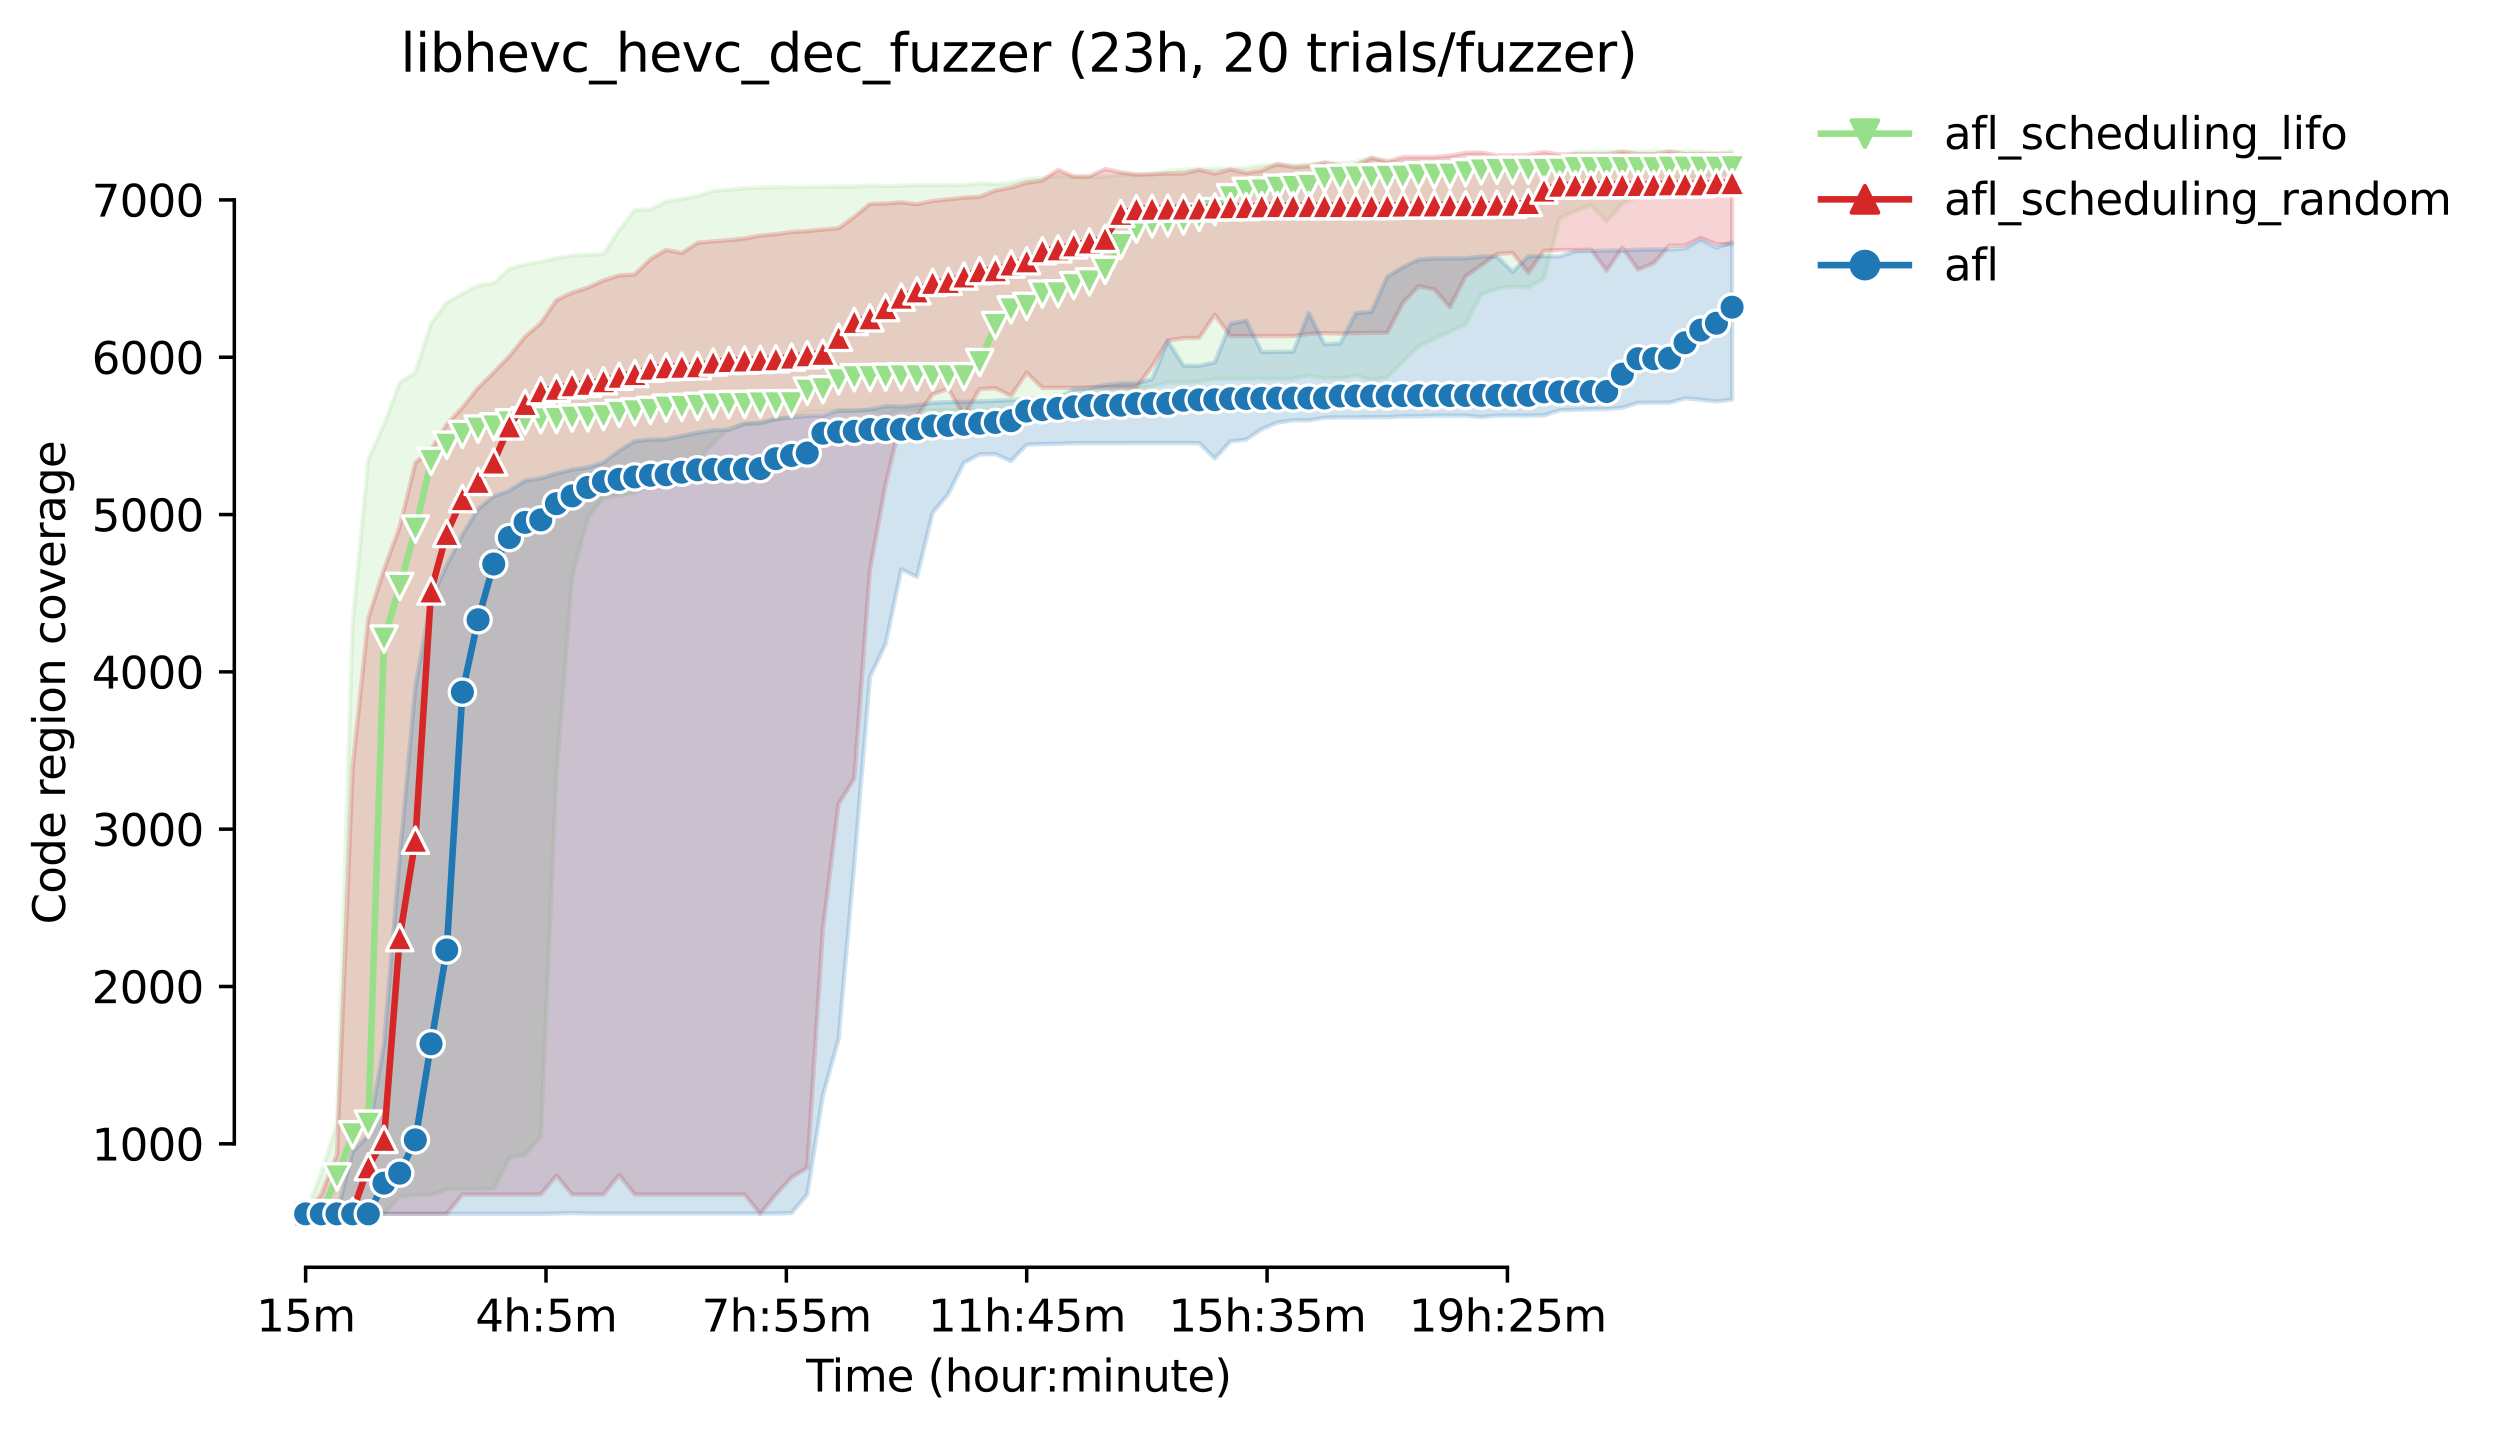 <?xml version="1.0" encoding="utf-8" standalone="no"?>
<!DOCTYPE svg PUBLIC "-//W3C//DTD SVG 1.1//EN"
  "http://www.w3.org/Graphics/SVG/1.1/DTD/svg11.dtd">
<svg height="325.986pt" version="1.1" viewBox="0 0 568.986 325.986" width="568.986pt" xmlns="http://www.w3.org/2000/svg" xmlns:xlink="http://www.w3.org/1999/xlink">
 <defs>
  <style type="text/css">*{stroke-linecap:butt;stroke-linejoin:round;}</style>
 </defs>
 <g id="figure_1">
  <g id="patch_1">
   <path d="M 0 325.986 
L 568.986 325.986 
L 568.986 0 
L 0 0 
z
" style="fill:#ffffff;"/>
  </g>
  <g id="axes_1">
   <g id="patch_2">
    <path d="M 53.328 288.43 
L 410.448 288.43 
L 410.448 22.318 
L 53.328 22.318 
z
" style="fill:#ffffff;"/>
   </g>
   <g id="PolyCollection_1">
    <defs>
     <path d="M 69.561 -49.724 
L 69.561 -49.724 
L 73.128 -49.724 
L 76.696 -49.724 
L 80.264 -49.724 
L 83.831 -49.724 
L 87.399 -49.724 
L 90.967 -53.662 
L 94.534 -54.003 
L 98.102 -54.003 
L 101.67 -55.345 
L 105.237 -55.381 
L 108.805 -55.381 
L 112.372 -55.417 
L 115.94 -62.453 
L 119.508 -63.151 
L 123.075 -67.215 
L 126.643 -149.8 
L 130.211 -194.647 
L 133.778 -208.217 
L 137.346 -212.678 
L 140.913 -213.248 
L 144.481 -213.982 
L 148.049 -215.557 
L 151.616 -219.048 
L 155.184 -220.337 
L 158.752 -220.928 
L 162.319 -225.207 
L 165.887 -228.447 
L 169.455 -229.396 
L 173.022 -229.736 
L 176.59 -230.47 
L 180.157 -231.168 
L 183.725 -232.243 
L 187.293 -232.422 
L 190.86 -232.547 
L 194.428 -232.547 
L 197.996 -232.583 
L 201.563 -231.704 
L 205.131 -232.526 
L 208.699 -232.542 
L 212.266 -232.547 
L 215.834 -232.583 
L 219.401 -232.601 
L 222.969 -232.618 
L 226.537 -232.672 
L 230.104 -232.708 
L 233.672 -232.78 
L 237.24 -233.138 
L 240.807 -234.033 
L 244.375 -235.734 
L 247.942 -234.48 
L 251.51 -237.202 
L 255.078 -237.667 
L 258.645 -237.452 
L 262.213 -238.043 
L 265.781 -238.902 
L 269.348 -238.956 
L 272.916 -239.135 
L 276.484 -239.744 
L 280.051 -239.744 
L 283.619 -239.762 
L 287.186 -239.762 
L 290.754 -239.762 
L 294.322 -239.833 
L 297.889 -240.479 
L 301.457 -239.851 
L 305.025 -239.923 
L 308.592 -240.518 
L 312.16 -239.529 
L 315.727 -240.066 
L 319.295 -243.718 
L 322.863 -247.191 
L 326.43 -248.892 
L 329.998 -250.51 
L 333.566 -252.115 
L 337.133 -259.007 
L 340.701 -260.242 
L 344.269 -260.764 
L 347.836 -260.529 
L 351.404 -262.588 
L 354.971 -276.301 
L 358.539 -277.948 
L 362.107 -279.255 
L 365.674 -275.585 
L 369.242 -279.692 
L 372.81 -281.26 
L 376.377 -281.493 
L 379.945 -285.253 
L 383.513 -285.467 
L 387.08 -285.575 
L 390.648 -286.542 
L 394.215 -286.112 
L 394.215 -291.572 
L 394.215 -291.572 
L 390.648 -291.017 
L 387.08 -291.536 
L 383.513 -291.497 
L 379.945 -291.483 
L 376.377 -291.483 
L 372.81 -291.465 
L 369.242 -291.465 
L 365.674 -291.465 
L 362.107 -291.429 
L 358.539 -291.447 
L 354.971 -290.086 
L 351.404 -289.46 
L 347.836 -289.442 
L 344.269 -289.299 
L 340.701 -289.263 
L 337.133 -289.245 
L 333.566 -289.245 
L 329.998 -289.245 
L 326.43 -289.245 
L 322.863 -289.227 
L 319.295 -289.107 
L 315.727 -289.014 
L 312.16 -290.23 
L 308.592 -289.102 
L 305.025 -288.749 
L 301.457 -288.958 
L 297.889 -288.529 
L 294.322 -288.403 
L 290.754 -288.403 
L 287.186 -288.35 
L 283.619 -287.723 
L 280.051 -287.652 
L 276.484 -287.562 
L 272.916 -287.544 
L 269.348 -287.365 
L 265.781 -287.097 
L 262.213 -286.13 
L 258.645 -286.237 
L 255.078 -286.255 
L 251.51 -285.736 
L 247.942 -285.646 
L 244.375 -285.611 
L 240.807 -286.04 
L 237.24 -285.485 
L 233.672 -285.199 
L 230.104 -284.268 
L 226.537 -284.089 
L 222.969 -284.25 
L 219.401 -283.874 
L 215.834 -283.892 
L 212.266 -283.874 
L 208.699 -283.892 
L 205.131 -283.713 
L 201.563 -283.641 
L 197.996 -283.749 
L 194.428 -283.516 
L 190.86 -283.516 
L 187.293 -283.502 
L 183.725 -283.426 
L 180.157 -283.426 
L 176.59 -283.373 
L 173.022 -283.283 
L 169.455 -283.14 
L 165.887 -282.818 
L 162.319 -282.496 
L 158.752 -281.368 
L 155.184 -280.705 
L 151.616 -280.15 
L 148.049 -278.306 
L 144.481 -278.199 
L 140.913 -273.598 
L 137.346 -268.12 
L 133.778 -267.976 
L 130.211 -267.797 
L 126.643 -267.26 
L 123.075 -266.401 
L 119.508 -265.792 
L 115.94 -264.79 
L 112.372 -261.531 
L 108.805 -260.976 
L 105.237 -259.115 
L 101.67 -257.127 
L 98.102 -252.347 
L 94.534 -241.176 
L 90.967 -238.884 
L 87.399 -229.342 
L 83.831 -221.393 
L 80.264 -184.174 
L 76.696 -70.151 
L 73.128 -59.105 
L 69.561 -49.724 
z
" id="mdd91ac5d15" style="stroke:#98df8a;stroke-opacity:0.2;"/>
    </defs>
    <g clip-path="url(#p6d543e0976)">
     <use style="fill:#98df8a;fill-opacity:0.2;stroke:#98df8a;stroke-opacity:0.2;" x="0" xlink:href="#mdd91ac5d15" y="325.986"/>
    </g>
   </g>
   <g id="PolyCollection_2">
    <defs>
     <path d="M 69.561 -49.724 
L 69.561 -49.652 
L 73.128 -49.724 
L 76.696 -49.724 
L 80.264 -49.724 
L 83.831 -49.724 
L 87.399 -49.724 
L 90.967 -49.724 
L 94.534 -49.724 
L 98.102 -49.724 
L 101.67 -49.724 
L 105.237 -54.128 
L 108.805 -54.128 
L 112.372 -54.128 
L 115.94 -54.128 
L 119.508 -54.128 
L 123.075 -54.128 
L 126.643 -58.422 
L 130.211 -54.128 
L 133.778 -54.128 
L 137.346 -54.128 
L 140.913 -58.532 
L 144.481 -54.128 
L 148.049 -54.128 
L 151.616 -54.128 
L 155.184 -54.128 
L 158.752 -54.128 
L 162.319 -54.128 
L 165.887 -54.128 
L 169.455 -54.128 
L 173.022 -49.724 
L 176.59 -54.128 
L 180.157 -58.031 
L 183.725 -60.179 
L 187.293 -114.639 
L 190.86 -143.015 
L 194.428 -148.816 
L 197.996 -196.276 
L 201.563 -215.754 
L 205.131 -230.506 
L 208.699 -231.294 
L 212.266 -236.271 
L 215.834 -237.488 
L 219.401 -231.329 
L 222.969 -237.441 
L 226.537 -237.649 
L 230.104 -235.895 
L 233.672 -241.158 
L 237.24 -237.721 
L 240.807 -237.739 
L 244.375 -237.739 
L 247.942 -237.828 
L 251.51 -237.81 
L 255.078 -237.81 
L 258.645 -237.819 
L 262.213 -242.608 
L 265.781 -248.48 
L 269.348 -249.053 
L 272.916 -249.071 
L 276.484 -254.352 
L 280.051 -249.501 
L 283.619 -249.519 
L 287.186 -249.501 
L 290.754 -249.501 
L 294.322 -249.519 
L 297.889 -250.002 
L 301.457 -250.181 
L 305.025 -250.08 
L 308.592 -250.181 
L 312.16 -250.235 
L 315.727 -250.235 
L 319.295 -257.074 
L 322.863 -260.833 
L 326.43 -260.134 
L 329.998 -256.071 
L 333.566 -263.125 
L 337.133 -265.613 
L 340.701 -268.191 
L 344.269 -268.424 
L 347.836 -263.912 
L 351.404 -268.925 
L 354.971 -269.068 
L 358.539 -269.068 
L 362.107 -269.176 
L 365.674 -264.378 
L 369.242 -269.606 
L 372.81 -264.629 
L 376.377 -266.064 
L 379.945 -270.071 
L 383.513 -270.089 
L 387.08 -271.879 
L 390.648 -270.393 
L 394.215 -270.429 
L 394.215 -290.946 
L 394.215 -290.946 
L 390.648 -290.946 
L 387.08 -290.928 
L 383.513 -290.889 
L 379.945 -291.483 
L 376.377 -290.874 
L 372.81 -290.892 
L 369.242 -291.483 
L 365.674 -290.856 
L 362.107 -290.838 
L 358.539 -290.838 
L 354.971 -290.82 
L 351.404 -291.375 
L 347.836 -290.731 
L 344.269 -290.641 
L 340.701 -290.623 
L 337.133 -291.268 
L 333.566 -291.196 
L 329.998 -290.534 
L 326.43 -290.247 
L 322.863 -290.247 
L 319.295 -290.212 
L 315.727 -289.299 
L 312.16 -289.997 
L 308.592 -288.368 
L 305.025 -288.347 
L 301.457 -288.976 
L 297.889 -288.153 
L 294.322 -287.92 
L 290.754 -288.708 
L 287.186 -287.186 
L 283.619 -286.631 
L 280.051 -287.401 
L 276.484 -286.47 
L 272.916 -287.329 
L 269.348 -286.488 
L 265.781 -286.47 
L 262.213 -286.416 
L 258.645 -286.255 
L 255.078 -286.792 
L 251.51 -287.508 
L 247.942 -285.843 
L 244.375 -285.843 
L 240.807 -287.329 
L 237.24 -284.895 
L 233.672 -284.399 
L 230.104 -283.301 
L 226.537 -282.639 
L 222.969 -281.189 
L 219.401 -281.01 
L 215.834 -280.598 
L 212.266 -280.258 
L 208.699 -279.506 
L 205.131 -279.935 
L 201.563 -279.667 
L 197.996 -279.58 
L 194.428 -276.641 
L 190.86 -274.045 
L 187.293 -273.741 
L 183.725 -273.383 
L 180.157 -273.186 
L 176.59 -272.69 
L 173.022 -272.38 
L 169.455 -271.701 
L 165.887 -271.324 
L 162.319 -271.056 
L 158.752 -270.733 
L 155.184 -268.406 
L 151.616 -269.104 
L 148.049 -267.045 
L 144.481 -263.519 
L 140.913 -263.304 
L 137.346 -262.158 
L 133.778 -260.511 
L 130.211 -259.387 
L 126.643 -257.682 
L 123.075 -252.455 
L 119.508 -249.34 
L 115.94 -244.936 
L 112.372 -241.248 
L 108.805 -237.703 
L 105.237 -233.227 
L 101.67 -229.396 
L 98.102 -223.685 
L 94.534 -220.659 
L 90.967 -206.069 
L 87.399 -196.383 
L 83.831 -185.319 
L 80.264 -151.429 
L 76.696 -63.24 
L 73.128 -54.146 
L 69.561 -49.724 
z
" id="m7e945c73ae" style="stroke:#d62728;stroke-opacity:0.2;"/>
    </defs>
    <g clip-path="url(#p6d543e0976)">
     <use style="fill:#d62728;fill-opacity:0.2;stroke:#d62728;stroke-opacity:0.2;" x="0" xlink:href="#m7e945c73ae" y="325.986"/>
    </g>
   </g>
   <g id="PolyCollection_3">
    <defs>
     <path d="M 69.561 -49.724 
L 69.561 -49.652 
L 73.128 -49.724 
L 76.696 -49.724 
L 80.264 -49.724 
L 83.831 -49.724 
L 87.399 -49.724 
L 90.967 -49.724 
L 94.534 -49.724 
L 98.102 -49.724 
L 101.67 -49.724 
L 105.237 -49.724 
L 108.805 -49.724 
L 112.372 -49.724 
L 115.94 -49.724 
L 119.508 -49.724 
L 123.075 -49.724 
L 126.643 -49.813 
L 130.211 -49.901 
L 133.778 -49.813 
L 137.346 -49.813 
L 140.913 -49.813 
L 144.481 -49.813 
L 148.049 -49.813 
L 151.616 -49.813 
L 155.184 -49.813 
L 158.752 -49.813 
L 162.319 -49.813 
L 165.887 -49.813 
L 169.455 -49.813 
L 173.022 -49.813 
L 176.59 -49.813 
L 180.157 -49.901 
L 183.725 -54.146 
L 187.293 -76.739 
L 190.86 -89.504 
L 194.428 -129.499 
L 197.996 -171.908 
L 201.563 -179.483 
L 205.131 -196.401 
L 208.699 -194.7 
L 212.266 -209.273 
L 215.834 -213.57 
L 219.401 -220.695 
L 222.969 -222.593 
L 226.537 -222.629 
L 230.104 -221.053 
L 233.672 -224.777 
L 237.24 -224.92 
L 240.807 -224.992 
L 244.375 -225.117 
L 247.942 -225.135 
L 251.51 -225.135 
L 255.078 -225.135 
L 258.645 -225.153 
L 262.213 -225.153 
L 265.781 -225.153 
L 269.348 -225.153 
L 272.916 -225.153 
L 276.484 -221.626 
L 280.051 -225.529 
L 283.619 -225.941 
L 287.186 -228.322 
L 290.754 -229.808 
L 294.322 -230.327 
L 297.889 -230.327 
L 301.457 -230.918 
L 305.025 -231.007 
L 308.592 -230.989 
L 312.16 -231.043 
L 315.727 -231.043 
L 319.295 -231.24 
L 322.863 -231.24 
L 326.43 -231.401 
L 329.998 -231.383 
L 333.566 -231.401 
L 337.133 -231.079 
L 340.701 -231.419 
L 344.269 -231.419 
L 347.836 -231.401 
L 351.404 -231.455 
L 354.971 -232.618 
L 358.539 -232.744 
L 362.107 -232.851 
L 365.674 -232.869 
L 369.242 -233.209 
L 372.81 -234.301 
L 376.377 -234.349 
L 379.945 -234.337 
L 383.513 -235.337 
L 387.08 -235.017 
L 390.648 -234.624 
L 394.215 -235.042 
L 394.215 -270.859 
L 394.215 -270.859 
L 390.648 -269.606 
L 387.08 -271.467 
L 383.513 -269.444 
L 379.945 -269.212 
L 376.377 -269.194 
L 372.81 -269.158 
L 369.242 -268.961 
L 365.674 -268.961 
L 362.107 -268.854 
L 358.539 -268.8 
L 354.971 -267.636 
L 351.404 -267.654 
L 347.836 -267.636 
L 344.269 -264.144 
L 340.701 -267.6 
L 337.133 -267.6 
L 333.566 -267.189 
L 329.998 -267.189 
L 326.43 -267.153 
L 322.863 -266.902 
L 319.295 -265.184 
L 315.727 -263.017 
L 312.16 -254.997 
L 308.592 -254.728 
L 305.025 -247.842 
L 301.457 -247.621 
L 297.889 -254.71 
L 294.322 -245.938 
L 290.754 -245.92 
L 287.186 -245.866 
L 283.619 -253.028 
L 280.051 -252.276 
L 276.484 -243.503 
L 272.916 -242.716 
L 269.348 -242.776 
L 265.781 -248.373 
L 262.213 -239.708 
L 258.645 -238.723 
L 255.078 -238.724 
L 251.51 -238.347 
L 247.942 -237.613 
L 244.375 -237.363 
L 240.807 -235.375 
L 237.24 -235.214 
L 233.672 -235.161 
L 230.104 -234.911 
L 226.537 -234.767 
L 222.969 -234.628 
L 219.401 -234.516 
L 215.834 -234.48 
L 212.266 -234.319 
L 208.699 -233.764 
L 205.131 -233.424 
L 201.563 -233.549 
L 197.996 -232.762 
L 194.428 -232.511 
L 190.86 -232.475 
L 187.293 -231.401 
L 183.725 -231.365 
L 180.157 -230.936 
L 176.59 -230.649 
L 173.022 -229.7 
L 169.455 -229.575 
L 165.887 -228.161 
L 162.319 -228.053 
L 158.752 -227.48 
L 155.184 -226.782 
L 151.616 -225.994 
L 148.049 -225.922 
L 144.481 -225.565 
L 140.913 -223.416 
L 137.346 -220.695 
L 133.778 -219.603 
L 130.211 -219.102 
L 126.643 -218.207 
L 123.075 -217.133 
L 119.508 -216.613 
L 115.94 -214.304 
L 112.372 -213.033 
L 108.805 -210.15 
L 105.237 -204.189 
L 101.67 -197.331 
L 98.102 -189.473 
L 94.534 -169.762 
L 90.967 -130.734 
L 87.399 -88.394 
L 83.831 -67.573 
L 80.264 -63.831 
L 76.696 -49.834 
L 73.128 -49.742 
L 69.561 -49.724 
z
" id="meec171b237" style="stroke:#1f77b4;stroke-opacity:0.2;"/>
    </defs>
    <g clip-path="url(#p6d543e0976)">
     <use style="fill:#1f77b4;fill-opacity:0.2;stroke:#1f77b4;stroke-opacity:0.2;" x="0" xlink:href="#meec171b237" y="325.986"/>
    </g>
   </g>
   <g id="matplotlib.axis_1">
    <g id="xtick_1">
     <g id="line2d_1">
      <defs>
       <path d="M 0 0 
L 0 3.5 
" id="mb070da8669" style="stroke:#000000;stroke-width:0.8;"/>
      </defs>
      <g>
       <use style="stroke:#000000;stroke-width:0.8;" x="69.561" xlink:href="#mb070da8669" y="288.43"/>
      </g>
     </g>
     <g id="text_1">
      <!-- 15m -->
      <g transform="translate(58.328 303.029)scale(0.1 -0.1)">
       <defs>
        <path d="M 794 531 
L 1825 531 
L 1825 4091 
L 703 3866 
L 703 4441 
L 1819 4666 
L 2450 4666 
L 2450 531 
L 3481 531 
L 3481 0 
L 794 0 
L 794 531 
z
" id="DejaVuSans-31" transform="scale(0.016)"/>
        <path d="M 691 4666 
L 3169 4666 
L 3169 4134 
L 1269 4134 
L 1269 2991 
Q 1406 3038 1543 3061 
Q 1681 3084 1819 3084 
Q 2600 3084 3056 2656 
Q 3513 2228 3513 1497 
Q 3513 744 3044 326 
Q 2575 -91 1722 -91 
Q 1428 -91 1123 -41 
Q 819 9 494 109 
L 494 744 
Q 775 591 1075 516 
Q 1375 441 1709 441 
Q 2250 441 2565 725 
Q 2881 1009 2881 1497 
Q 2881 1984 2565 2268 
Q 2250 2553 1709 2553 
Q 1456 2553 1204 2497 
Q 953 2441 691 2322 
L 691 4666 
z
" id="DejaVuSans-35" transform="scale(0.016)"/>
        <path d="M 3328 2828 
Q 3544 3216 3844 3400 
Q 4144 3584 4550 3584 
Q 5097 3584 5394 3201 
Q 5691 2819 5691 2113 
L 5691 0 
L 5113 0 
L 5113 2094 
Q 5113 2597 4934 2840 
Q 4756 3084 4391 3084 
Q 3944 3084 3684 2787 
Q 3425 2491 3425 1978 
L 3425 0 
L 2847 0 
L 2847 2094 
Q 2847 2600 2669 2842 
Q 2491 3084 2119 3084 
Q 1678 3084 1418 2786 
Q 1159 2488 1159 1978 
L 1159 0 
L 581 0 
L 581 3500 
L 1159 3500 
L 1159 2956 
Q 1356 3278 1631 3431 
Q 1906 3584 2284 3584 
Q 2666 3584 2933 3390 
Q 3200 3197 3328 2828 
z
" id="DejaVuSans-6d" transform="scale(0.016)"/>
       </defs>
       <use xlink:href="#DejaVuSans-31"/>
       <use x="63.623" xlink:href="#DejaVuSans-35"/>
       <use x="127.246" xlink:href="#DejaVuSans-6d"/>
      </g>
     </g>
    </g>
    <g id="xtick_2">
     <g id="line2d_2">
      <g>
       <use style="stroke:#000000;stroke-width:0.8;" x="124.265" xlink:href="#mb070da8669" y="288.43"/>
      </g>
     </g>
     <g id="text_2">
      <!-- 4h:5m -->
      <g transform="translate(108.179 303.029)scale(0.1 -0.1)">
       <defs>
        <path d="M 2419 4116 
L 825 1625 
L 2419 1625 
L 2419 4116 
z
M 2253 4666 
L 3047 4666 
L 3047 1625 
L 3713 1625 
L 3713 1100 
L 3047 1100 
L 3047 0 
L 2419 0 
L 2419 1100 
L 313 1100 
L 313 1709 
L 2253 4666 
z
" id="DejaVuSans-34" transform="scale(0.016)"/>
        <path d="M 3513 2113 
L 3513 0 
L 2938 0 
L 2938 2094 
Q 2938 2591 2744 2837 
Q 2550 3084 2163 3084 
Q 1697 3084 1428 2787 
Q 1159 2491 1159 1978 
L 1159 0 
L 581 0 
L 581 4863 
L 1159 4863 
L 1159 2956 
Q 1366 3272 1645 3428 
Q 1925 3584 2291 3584 
Q 2894 3584 3203 3211 
Q 3513 2838 3513 2113 
z
" id="DejaVuSans-68" transform="scale(0.016)"/>
        <path d="M 750 794 
L 1409 794 
L 1409 0 
L 750 0 
L 750 794 
z
M 750 3309 
L 1409 3309 
L 1409 2516 
L 750 2516 
L 750 3309 
z
" id="DejaVuSans-3a" transform="scale(0.016)"/>
       </defs>
       <use xlink:href="#DejaVuSans-34"/>
       <use x="63.623" xlink:href="#DejaVuSans-68"/>
       <use x="127.002" xlink:href="#DejaVuSans-3a"/>
       <use x="160.693" xlink:href="#DejaVuSans-35"/>
       <use x="224.316" xlink:href="#DejaVuSans-6d"/>
      </g>
     </g>
    </g>
    <g id="xtick_3">
     <g id="line2d_3">
      <g>
       <use style="stroke:#000000;stroke-width:0.8;" x="178.968" xlink:href="#mb070da8669" y="288.43"/>
      </g>
     </g>
     <g id="text_3">
      <!-- 7h:55m -->
      <g transform="translate(159.701 303.029)scale(0.1 -0.1)">
       <defs>
        <path d="M 525 4666 
L 3525 4666 
L 3525 4397 
L 1831 0 
L 1172 0 
L 2766 4134 
L 525 4134 
L 525 4666 
z
" id="DejaVuSans-37" transform="scale(0.016)"/>
       </defs>
       <use xlink:href="#DejaVuSans-37"/>
       <use x="63.623" xlink:href="#DejaVuSans-68"/>
       <use x="127.002" xlink:href="#DejaVuSans-3a"/>
       <use x="160.693" xlink:href="#DejaVuSans-35"/>
       <use x="224.316" xlink:href="#DejaVuSans-35"/>
       <use x="287.939" xlink:href="#DejaVuSans-6d"/>
      </g>
     </g>
    </g>
    <g id="xtick_4">
     <g id="line2d_4">
      <g>
       <use style="stroke:#000000;stroke-width:0.8;" x="233.672" xlink:href="#mb070da8669" y="288.43"/>
      </g>
     </g>
     <g id="text_4">
      <!-- 11h:45m -->
      <g transform="translate(211.224 303.029)scale(0.1 -0.1)">
       <use xlink:href="#DejaVuSans-31"/>
       <use x="63.623" xlink:href="#DejaVuSans-31"/>
       <use x="127.246" xlink:href="#DejaVuSans-68"/>
       <use x="190.625" xlink:href="#DejaVuSans-3a"/>
       <use x="224.316" xlink:href="#DejaVuSans-34"/>
       <use x="287.939" xlink:href="#DejaVuSans-35"/>
       <use x="351.562" xlink:href="#DejaVuSans-6d"/>
      </g>
     </g>
    </g>
    <g id="xtick_5">
     <g id="line2d_5">
      <g>
       <use style="stroke:#000000;stroke-width:0.8;" x="288.376" xlink:href="#mb070da8669" y="288.43"/>
      </g>
     </g>
     <g id="text_5">
      <!-- 15h:35m -->
      <g transform="translate(265.927 303.029)scale(0.1 -0.1)">
       <defs>
        <path d="M 2597 2516 
Q 3050 2419 3304 2112 
Q 3559 1806 3559 1356 
Q 3559 666 3084 287 
Q 2609 -91 1734 -91 
Q 1441 -91 1130 -33 
Q 819 25 488 141 
L 488 750 
Q 750 597 1062 519 
Q 1375 441 1716 441 
Q 2309 441 2620 675 
Q 2931 909 2931 1356 
Q 2931 1769 2642 2001 
Q 2353 2234 1838 2234 
L 1294 2234 
L 1294 2753 
L 1863 2753 
Q 2328 2753 2575 2939 
Q 2822 3125 2822 3475 
Q 2822 3834 2567 4026 
Q 2313 4219 1838 4219 
Q 1578 4219 1281 4162 
Q 984 4106 628 3988 
L 628 4550 
Q 988 4650 1302 4700 
Q 1616 4750 1894 4750 
Q 2613 4750 3031 4423 
Q 3450 4097 3450 3541 
Q 3450 3153 3228 2886 
Q 3006 2619 2597 2516 
z
" id="DejaVuSans-33" transform="scale(0.016)"/>
       </defs>
       <use xlink:href="#DejaVuSans-31"/>
       <use x="63.623" xlink:href="#DejaVuSans-35"/>
       <use x="127.246" xlink:href="#DejaVuSans-68"/>
       <use x="190.625" xlink:href="#DejaVuSans-3a"/>
       <use x="224.316" xlink:href="#DejaVuSans-33"/>
       <use x="287.939" xlink:href="#DejaVuSans-35"/>
       <use x="351.562" xlink:href="#DejaVuSans-6d"/>
      </g>
     </g>
    </g>
    <g id="xtick_6">
     <g id="line2d_6">
      <g>
       <use style="stroke:#000000;stroke-width:0.8;" x="343.079" xlink:href="#mb070da8669" y="288.43"/>
      </g>
     </g>
     <g id="text_6">
      <!-- 19h:25m -->
      <g transform="translate(320.631 303.029)scale(0.1 -0.1)">
       <defs>
        <path d="M 703 97 
L 703 672 
Q 941 559 1184 500 
Q 1428 441 1663 441 
Q 2288 441 2617 861 
Q 2947 1281 2994 2138 
Q 2813 1869 2534 1725 
Q 2256 1581 1919 1581 
Q 1219 1581 811 2004 
Q 403 2428 403 3163 
Q 403 3881 828 4315 
Q 1253 4750 1959 4750 
Q 2769 4750 3195 4129 
Q 3622 3509 3622 2328 
Q 3622 1225 3098 567 
Q 2575 -91 1691 -91 
Q 1453 -91 1209 -44 
Q 966 3 703 97 
z
M 1959 2075 
Q 2384 2075 2632 2365 
Q 2881 2656 2881 3163 
Q 2881 3666 2632 3958 
Q 2384 4250 1959 4250 
Q 1534 4250 1286 3958 
Q 1038 3666 1038 3163 
Q 1038 2656 1286 2365 
Q 1534 2075 1959 2075 
z
" id="DejaVuSans-39" transform="scale(0.016)"/>
        <path d="M 1228 531 
L 3431 531 
L 3431 0 
L 469 0 
L 469 531 
Q 828 903 1448 1529 
Q 2069 2156 2228 2338 
Q 2531 2678 2651 2914 
Q 2772 3150 2772 3378 
Q 2772 3750 2511 3984 
Q 2250 4219 1831 4219 
Q 1534 4219 1204 4116 
Q 875 4013 500 3803 
L 500 4441 
Q 881 4594 1212 4672 
Q 1544 4750 1819 4750 
Q 2544 4750 2975 4387 
Q 3406 4025 3406 3419 
Q 3406 3131 3298 2873 
Q 3191 2616 2906 2266 
Q 2828 2175 2409 1742 
Q 1991 1309 1228 531 
z
" id="DejaVuSans-32" transform="scale(0.016)"/>
       </defs>
       <use xlink:href="#DejaVuSans-31"/>
       <use x="63.623" xlink:href="#DejaVuSans-39"/>
       <use x="127.246" xlink:href="#DejaVuSans-68"/>
       <use x="190.625" xlink:href="#DejaVuSans-3a"/>
       <use x="224.316" xlink:href="#DejaVuSans-32"/>
       <use x="287.939" xlink:href="#DejaVuSans-35"/>
       <use x="351.562" xlink:href="#DejaVuSans-6d"/>
      </g>
     </g>
    </g>
    <g id="text_7">
     <!-- Time (hour:minute) -->
     <g transform="translate(183.481 316.707)scale(0.1 -0.1)">
      <defs>
       <path d="M -19 4666 
L 3928 4666 
L 3928 4134 
L 2272 4134 
L 2272 0 
L 1638 0 
L 1638 4134 
L -19 4134 
L -19 4666 
z
" id="DejaVuSans-54" transform="scale(0.016)"/>
       <path d="M 603 3500 
L 1178 3500 
L 1178 0 
L 603 0 
L 603 3500 
z
M 603 4863 
L 1178 4863 
L 1178 4134 
L 603 4134 
L 603 4863 
z
" id="DejaVuSans-69" transform="scale(0.016)"/>
       <path d="M 3597 1894 
L 3597 1613 
L 953 1613 
Q 991 1019 1311 708 
Q 1631 397 2203 397 
Q 2534 397 2845 478 
Q 3156 559 3463 722 
L 3463 178 
Q 3153 47 2828 -22 
Q 2503 -91 2169 -91 
Q 1331 -91 842 396 
Q 353 884 353 1716 
Q 353 2575 817 3079 
Q 1281 3584 2069 3584 
Q 2775 3584 3186 3129 
Q 3597 2675 3597 1894 
z
M 3022 2063 
Q 3016 2534 2758 2815 
Q 2500 3097 2075 3097 
Q 1594 3097 1305 2825 
Q 1016 2553 972 2059 
L 3022 2063 
z
" id="DejaVuSans-65" transform="scale(0.016)"/>
       <path id="DejaVuSans-20" transform="scale(0.016)"/>
       <path d="M 1984 4856 
Q 1566 4138 1362 3434 
Q 1159 2731 1159 2009 
Q 1159 1288 1364 580 
Q 1569 -128 1984 -844 
L 1484 -844 
Q 1016 -109 783 600 
Q 550 1309 550 2009 
Q 550 2706 781 3412 
Q 1013 4119 1484 4856 
L 1984 4856 
z
" id="DejaVuSans-28" transform="scale(0.016)"/>
       <path d="M 1959 3097 
Q 1497 3097 1228 2736 
Q 959 2375 959 1747 
Q 959 1119 1226 758 
Q 1494 397 1959 397 
Q 2419 397 2687 759 
Q 2956 1122 2956 1747 
Q 2956 2369 2687 2733 
Q 2419 3097 1959 3097 
z
M 1959 3584 
Q 2709 3584 3137 3096 
Q 3566 2609 3566 1747 
Q 3566 888 3137 398 
Q 2709 -91 1959 -91 
Q 1206 -91 779 398 
Q 353 888 353 1747 
Q 353 2609 779 3096 
Q 1206 3584 1959 3584 
z
" id="DejaVuSans-6f" transform="scale(0.016)"/>
       <path d="M 544 1381 
L 544 3500 
L 1119 3500 
L 1119 1403 
Q 1119 906 1312 657 
Q 1506 409 1894 409 
Q 2359 409 2629 706 
Q 2900 1003 2900 1516 
L 2900 3500 
L 3475 3500 
L 3475 0 
L 2900 0 
L 2900 538 
Q 2691 219 2414 64 
Q 2138 -91 1772 -91 
Q 1169 -91 856 284 
Q 544 659 544 1381 
z
M 1991 3584 
L 1991 3584 
z
" id="DejaVuSans-75" transform="scale(0.016)"/>
       <path d="M 2631 2963 
Q 2534 3019 2420 3045 
Q 2306 3072 2169 3072 
Q 1681 3072 1420 2755 
Q 1159 2438 1159 1844 
L 1159 0 
L 581 0 
L 581 3500 
L 1159 3500 
L 1159 2956 
Q 1341 3275 1631 3429 
Q 1922 3584 2338 3584 
Q 2397 3584 2469 3576 
Q 2541 3569 2628 3553 
L 2631 2963 
z
" id="DejaVuSans-72" transform="scale(0.016)"/>
       <path d="M 3513 2113 
L 3513 0 
L 2938 0 
L 2938 2094 
Q 2938 2591 2744 2837 
Q 2550 3084 2163 3084 
Q 1697 3084 1428 2787 
Q 1159 2491 1159 1978 
L 1159 0 
L 581 0 
L 581 3500 
L 1159 3500 
L 1159 2956 
Q 1366 3272 1645 3428 
Q 1925 3584 2291 3584 
Q 2894 3584 3203 3211 
Q 3513 2838 3513 2113 
z
" id="DejaVuSans-6e" transform="scale(0.016)"/>
       <path d="M 1172 4494 
L 1172 3500 
L 2356 3500 
L 2356 3053 
L 1172 3053 
L 1172 1153 
Q 1172 725 1289 603 
Q 1406 481 1766 481 
L 2356 481 
L 2356 0 
L 1766 0 
Q 1100 0 847 248 
Q 594 497 594 1153 
L 594 3053 
L 172 3053 
L 172 3500 
L 594 3500 
L 594 4494 
L 1172 4494 
z
" id="DejaVuSans-74" transform="scale(0.016)"/>
       <path d="M 513 4856 
L 1013 4856 
Q 1481 4119 1714 3412 
Q 1947 2706 1947 2009 
Q 1947 1309 1714 600 
Q 1481 -109 1013 -844 
L 513 -844 
Q 928 -128 1133 580 
Q 1338 1288 1338 2009 
Q 1338 2731 1133 3434 
Q 928 4138 513 4856 
z
" id="DejaVuSans-29" transform="scale(0.016)"/>
      </defs>
      <use xlink:href="#DejaVuSans-54"/>
      <use x="57.959" xlink:href="#DejaVuSans-69"/>
      <use x="85.742" xlink:href="#DejaVuSans-6d"/>
      <use x="183.154" xlink:href="#DejaVuSans-65"/>
      <use x="244.678" xlink:href="#DejaVuSans-20"/>
      <use x="276.465" xlink:href="#DejaVuSans-28"/>
      <use x="315.479" xlink:href="#DejaVuSans-68"/>
      <use x="378.857" xlink:href="#DejaVuSans-6f"/>
      <use x="440.039" xlink:href="#DejaVuSans-75"/>
      <use x="503.418" xlink:href="#DejaVuSans-72"/>
      <use x="542.781" xlink:href="#DejaVuSans-3a"/>
      <use x="576.473" xlink:href="#DejaVuSans-6d"/>
      <use x="673.885" xlink:href="#DejaVuSans-69"/>
      <use x="701.668" xlink:href="#DejaVuSans-6e"/>
      <use x="765.047" xlink:href="#DejaVuSans-75"/>
      <use x="828.426" xlink:href="#DejaVuSans-74"/>
      <use x="867.635" xlink:href="#DejaVuSans-65"/>
      <use x="929.158" xlink:href="#DejaVuSans-29"/>
     </g>
    </g>
   </g>
   <g id="matplotlib.axis_2">
    <g id="ytick_1">
     <g id="line2d_7">
      <defs>
       <path d="M 0 0 
L -3.5 0 
" id="m85d4e042e6" style="stroke:#000000;stroke-width:0.8;"/>
      </defs>
      <g>
       <use style="stroke:#000000;stroke-width:0.8;" x="53.328" xlink:href="#m85d4e042e6" y="260.329"/>
      </g>
     </g>
     <g id="text_8">
      <!-- 1000 -->
      <g transform="translate(20.878 264.128)scale(0.1 -0.1)">
       <defs>
        <path d="M 2034 4250 
Q 1547 4250 1301 3770 
Q 1056 3291 1056 2328 
Q 1056 1369 1301 889 
Q 1547 409 2034 409 
Q 2525 409 2770 889 
Q 3016 1369 3016 2328 
Q 3016 3291 2770 3770 
Q 2525 4250 2034 4250 
z
M 2034 4750 
Q 2819 4750 3233 4129 
Q 3647 3509 3647 2328 
Q 3647 1150 3233 529 
Q 2819 -91 2034 -91 
Q 1250 -91 836 529 
Q 422 1150 422 2328 
Q 422 3509 836 4129 
Q 1250 4750 2034 4750 
z
" id="DejaVuSans-30" transform="scale(0.016)"/>
       </defs>
       <use xlink:href="#DejaVuSans-31"/>
       <use x="63.623" xlink:href="#DejaVuSans-30"/>
       <use x="127.246" xlink:href="#DejaVuSans-30"/>
       <use x="190.869" xlink:href="#DejaVuSans-30"/>
      </g>
     </g>
    </g>
    <g id="ytick_2">
     <g id="line2d_8">
      <g>
       <use style="stroke:#000000;stroke-width:0.8;" x="53.328" xlink:href="#m85d4e042e6" y="224.524"/>
      </g>
     </g>
     <g id="text_9">
      <!-- 2000 -->
      <g transform="translate(20.878 228.323)scale(0.1 -0.1)">
       <use xlink:href="#DejaVuSans-32"/>
       <use x="63.623" xlink:href="#DejaVuSans-30"/>
       <use x="127.246" xlink:href="#DejaVuSans-30"/>
       <use x="190.869" xlink:href="#DejaVuSans-30"/>
      </g>
     </g>
    </g>
    <g id="ytick_3">
     <g id="line2d_9">
      <g>
       <use style="stroke:#000000;stroke-width:0.8;" x="53.328" xlink:href="#m85d4e042e6" y="188.718"/>
      </g>
     </g>
     <g id="text_10">
      <!-- 3000 -->
      <g transform="translate(20.878 192.517)scale(0.1 -0.1)">
       <use xlink:href="#DejaVuSans-33"/>
       <use x="63.623" xlink:href="#DejaVuSans-30"/>
       <use x="127.246" xlink:href="#DejaVuSans-30"/>
       <use x="190.869" xlink:href="#DejaVuSans-30"/>
      </g>
     </g>
    </g>
    <g id="ytick_4">
     <g id="line2d_10">
      <g>
       <use style="stroke:#000000;stroke-width:0.8;" x="53.328" xlink:href="#m85d4e042e6" y="152.912"/>
      </g>
     </g>
     <g id="text_11">
      <!-- 4000 -->
      <g transform="translate(20.878 156.712)scale(0.1 -0.1)">
       <use xlink:href="#DejaVuSans-34"/>
       <use x="63.623" xlink:href="#DejaVuSans-30"/>
       <use x="127.246" xlink:href="#DejaVuSans-30"/>
       <use x="190.869" xlink:href="#DejaVuSans-30"/>
      </g>
     </g>
    </g>
    <g id="ytick_5">
     <g id="line2d_11">
      <g>
       <use style="stroke:#000000;stroke-width:0.8;" x="53.328" xlink:href="#m85d4e042e6" y="117.107"/>
      </g>
     </g>
     <g id="text_12">
      <!-- 5000 -->
      <g transform="translate(20.878 120.906)scale(0.1 -0.1)">
       <use xlink:href="#DejaVuSans-35"/>
       <use x="63.623" xlink:href="#DejaVuSans-30"/>
       <use x="127.246" xlink:href="#DejaVuSans-30"/>
       <use x="190.869" xlink:href="#DejaVuSans-30"/>
      </g>
     </g>
    </g>
    <g id="ytick_6">
     <g id="line2d_12">
      <g>
       <use style="stroke:#000000;stroke-width:0.8;" x="53.328" xlink:href="#m85d4e042e6" y="81.301"/>
      </g>
     </g>
     <g id="text_13">
      <!-- 6000 -->
      <g transform="translate(20.878 85.101)scale(0.1 -0.1)">
       <defs>
        <path d="M 2113 2584 
Q 1688 2584 1439 2293 
Q 1191 2003 1191 1497 
Q 1191 994 1439 701 
Q 1688 409 2113 409 
Q 2538 409 2786 701 
Q 3034 994 3034 1497 
Q 3034 2003 2786 2293 
Q 2538 2584 2113 2584 
z
M 3366 4563 
L 3366 3988 
Q 3128 4100 2886 4159 
Q 2644 4219 2406 4219 
Q 1781 4219 1451 3797 
Q 1122 3375 1075 2522 
Q 1259 2794 1537 2939 
Q 1816 3084 2150 3084 
Q 2853 3084 3261 2657 
Q 3669 2231 3669 1497 
Q 3669 778 3244 343 
Q 2819 -91 2113 -91 
Q 1303 -91 875 529 
Q 447 1150 447 2328 
Q 447 3434 972 4092 
Q 1497 4750 2381 4750 
Q 2619 4750 2861 4703 
Q 3103 4656 3366 4563 
z
" id="DejaVuSans-36" transform="scale(0.016)"/>
       </defs>
       <use xlink:href="#DejaVuSans-36"/>
       <use x="63.623" xlink:href="#DejaVuSans-30"/>
       <use x="127.246" xlink:href="#DejaVuSans-30"/>
       <use x="190.869" xlink:href="#DejaVuSans-30"/>
      </g>
     </g>
    </g>
    <g id="ytick_7">
     <g id="line2d_13">
      <g>
       <use style="stroke:#000000;stroke-width:0.8;" x="53.328" xlink:href="#m85d4e042e6" y="45.496"/>
      </g>
     </g>
     <g id="text_14">
      <!-- 7000 -->
      <g transform="translate(20.878 49.295)scale(0.1 -0.1)">
       <use xlink:href="#DejaVuSans-37"/>
       <use x="63.623" xlink:href="#DejaVuSans-30"/>
       <use x="127.246" xlink:href="#DejaVuSans-30"/>
       <use x="190.869" xlink:href="#DejaVuSans-30"/>
      </g>
     </g>
    </g>
    <g id="text_15">
     <!-- Code region coverage -->
     <g transform="translate(14.798 210.38)rotate(-90)scale(0.1 -0.1)">
      <defs>
       <path d="M 4122 4306 
L 4122 3641 
Q 3803 3938 3442 4084 
Q 3081 4231 2675 4231 
Q 1875 4231 1450 3742 
Q 1025 3253 1025 2328 
Q 1025 1406 1450 917 
Q 1875 428 2675 428 
Q 3081 428 3442 575 
Q 3803 722 4122 1019 
L 4122 359 
Q 3791 134 3420 21 
Q 3050 -91 2638 -91 
Q 1578 -91 968 557 
Q 359 1206 359 2328 
Q 359 3453 968 4101 
Q 1578 4750 2638 4750 
Q 3056 4750 3426 4639 
Q 3797 4528 4122 4306 
z
" id="DejaVuSans-43" transform="scale(0.016)"/>
       <path d="M 2906 2969 
L 2906 4863 
L 3481 4863 
L 3481 0 
L 2906 0 
L 2906 525 
Q 2725 213 2448 61 
Q 2172 -91 1784 -91 
Q 1150 -91 751 415 
Q 353 922 353 1747 
Q 353 2572 751 3078 
Q 1150 3584 1784 3584 
Q 2172 3584 2448 3432 
Q 2725 3281 2906 2969 
z
M 947 1747 
Q 947 1113 1208 752 
Q 1469 391 1925 391 
Q 2381 391 2643 752 
Q 2906 1113 2906 1747 
Q 2906 2381 2643 2742 
Q 2381 3103 1925 3103 
Q 1469 3103 1208 2742 
Q 947 2381 947 1747 
z
" id="DejaVuSans-64" transform="scale(0.016)"/>
       <path d="M 2906 1791 
Q 2906 2416 2648 2759 
Q 2391 3103 1925 3103 
Q 1463 3103 1205 2759 
Q 947 2416 947 1791 
Q 947 1169 1205 825 
Q 1463 481 1925 481 
Q 2391 481 2648 825 
Q 2906 1169 2906 1791 
z
M 3481 434 
Q 3481 -459 3084 -895 
Q 2688 -1331 1869 -1331 
Q 1566 -1331 1297 -1286 
Q 1028 -1241 775 -1147 
L 775 -588 
Q 1028 -725 1275 -790 
Q 1522 -856 1778 -856 
Q 2344 -856 2625 -561 
Q 2906 -266 2906 331 
L 2906 616 
Q 2728 306 2450 153 
Q 2172 0 1784 0 
Q 1141 0 747 490 
Q 353 981 353 1791 
Q 353 2603 747 3093 
Q 1141 3584 1784 3584 
Q 2172 3584 2450 3431 
Q 2728 3278 2906 2969 
L 2906 3500 
L 3481 3500 
L 3481 434 
z
" id="DejaVuSans-67" transform="scale(0.016)"/>
       <path d="M 3122 3366 
L 3122 2828 
Q 2878 2963 2633 3030 
Q 2388 3097 2138 3097 
Q 1578 3097 1268 2742 
Q 959 2388 959 1747 
Q 959 1106 1268 751 
Q 1578 397 2138 397 
Q 2388 397 2633 464 
Q 2878 531 3122 666 
L 3122 134 
Q 2881 22 2623 -34 
Q 2366 -91 2075 -91 
Q 1284 -91 818 406 
Q 353 903 353 1747 
Q 353 2603 823 3093 
Q 1294 3584 2113 3584 
Q 2378 3584 2631 3529 
Q 2884 3475 3122 3366 
z
" id="DejaVuSans-63" transform="scale(0.016)"/>
       <path d="M 191 3500 
L 800 3500 
L 1894 563 
L 2988 3500 
L 3597 3500 
L 2284 0 
L 1503 0 
L 191 3500 
z
" id="DejaVuSans-76" transform="scale(0.016)"/>
       <path d="M 2194 1759 
Q 1497 1759 1228 1600 
Q 959 1441 959 1056 
Q 959 750 1161 570 
Q 1363 391 1709 391 
Q 2188 391 2477 730 
Q 2766 1069 2766 1631 
L 2766 1759 
L 2194 1759 
z
M 3341 1997 
L 3341 0 
L 2766 0 
L 2766 531 
Q 2569 213 2275 61 
Q 1981 -91 1556 -91 
Q 1019 -91 701 211 
Q 384 513 384 1019 
Q 384 1609 779 1909 
Q 1175 2209 1959 2209 
L 2766 2209 
L 2766 2266 
Q 2766 2663 2505 2880 
Q 2244 3097 1772 3097 
Q 1472 3097 1187 3025 
Q 903 2953 641 2809 
L 641 3341 
Q 956 3463 1253 3523 
Q 1550 3584 1831 3584 
Q 2591 3584 2966 3190 
Q 3341 2797 3341 1997 
z
" id="DejaVuSans-61" transform="scale(0.016)"/>
      </defs>
      <use xlink:href="#DejaVuSans-43"/>
      <use x="69.824" xlink:href="#DejaVuSans-6f"/>
      <use x="131.006" xlink:href="#DejaVuSans-64"/>
      <use x="194.482" xlink:href="#DejaVuSans-65"/>
      <use x="256.006" xlink:href="#DejaVuSans-20"/>
      <use x="287.793" xlink:href="#DejaVuSans-72"/>
      <use x="326.656" xlink:href="#DejaVuSans-65"/>
      <use x="388.18" xlink:href="#DejaVuSans-67"/>
      <use x="451.656" xlink:href="#DejaVuSans-69"/>
      <use x="479.439" xlink:href="#DejaVuSans-6f"/>
      <use x="540.621" xlink:href="#DejaVuSans-6e"/>
      <use x="604" xlink:href="#DejaVuSans-20"/>
      <use x="635.787" xlink:href="#DejaVuSans-63"/>
      <use x="690.768" xlink:href="#DejaVuSans-6f"/>
      <use x="751.949" xlink:href="#DejaVuSans-76"/>
      <use x="811.129" xlink:href="#DejaVuSans-65"/>
      <use x="872.652" xlink:href="#DejaVuSans-72"/>
      <use x="913.766" xlink:href="#DejaVuSans-61"/>
      <use x="975.045" xlink:href="#DejaVuSans-67"/>
      <use x="1038.521" xlink:href="#DejaVuSans-65"/>
     </g>
    </g>
   </g>
   <g id="line2d_14">
    <path clip-path="url(#p6d543e0976)" d="M 69.561 276.263 
L 73.128 276.227 
L 76.696 267.866 
L 80.264 258.27 
L 83.831 255.871 
L 87.399 145.447 
L 90.967 133.488 
L 94.534 120.419 
L 98.102 105.023 
L 101.67 101.335 
L 105.237 98.9 
L 108.805 97.665 
L 112.372 97.163 
L 115.94 96.232 
L 119.508 95.785 
L 123.075 95.552 
L 126.643 95.498 
L 130.211 95.176 
L 133.778 95.104 
L 137.346 94.836 
L 140.913 94.102 
L 144.481 93.744 
L 148.049 93.422 
L 151.616 92.902 
L 155.184 92.741 
L 158.752 92.509 
L 162.319 92.168 
L 165.887 92.097 
L 169.455 92.079 
L 173.022 91.936 
L 176.59 91.918 
L 180.157 91.882 
L 183.725 89.035 
L 187.293 88.713 
L 190.86 86.672 
L 194.428 85.974 
L 197.996 85.956 
L 201.563 85.867 
L 205.131 85.777 
L 208.699 85.759 
L 212.266 85.759 
L 215.834 85.759 
L 219.401 85.741 
L 222.969 82.537 
L 226.537 74.087 
L 230.104 70.524 
L 233.672 69.754 
L 237.24 66.943 
L 240.807 66.872 
L 244.375 65.028 
L 247.942 64.169 
L 251.51 61.537 
L 255.078 55.88 
L 258.645 52.174 
L 262.213 50.974 
L 265.781 50.706 
L 269.348 50.294 
L 272.916 49.488 
L 276.484 48.181 
L 280.051 45.013 
L 283.619 43.58 
L 287.186 43.473 
L 290.754 42.846 
L 294.322 42.685 
L 297.889 42.435 
L 301.457 40.752 
L 305.025 40.608 
L 308.592 40.501 
L 312.16 40.465 
L 315.727 40.358 
L 319.295 40.322 
L 322.863 40 
L 326.43 39.874 
L 329.998 39.857 
L 333.566 39.337 
L 337.133 38.908 
L 340.701 38.782 
L 344.269 38.782 
L 347.836 38.782 
L 351.404 38.764 
L 354.971 38.764 
L 358.539 38.389 
L 362.107 38.389 
L 365.674 38.371 
L 369.242 38.371 
L 372.81 38.371 
L 376.377 38.389 
L 379.945 38.263 
L 383.513 38.263 
L 387.08 38.263 
L 390.648 38.263 
L 394.215 38.174 
" style="fill:none;stroke:#98df8a;stroke-linecap:square;stroke-width:1.5;"/>
    <defs>
     <path d="M -0 3 
L 3 -3 
L -3 -3 
z
" id="m2f8ebc94fd" style="stroke:#ffffff;stroke-linejoin:miter;stroke-width:0.75;"/>
    </defs>
    <g clip-path="url(#p6d543e0976)">
     <use style="fill:#98df8a;stroke:#ffffff;stroke-linejoin:miter;stroke-width:0.75;" x="69.561" xlink:href="#m2f8ebc94fd" y="276.263"/>
     <use style="fill:#98df8a;stroke:#ffffff;stroke-linejoin:miter;stroke-width:0.75;" x="73.128" xlink:href="#m2f8ebc94fd" y="276.227"/>
     <use style="fill:#98df8a;stroke:#ffffff;stroke-linejoin:miter;stroke-width:0.75;" x="76.696" xlink:href="#m2f8ebc94fd" y="267.866"/>
     <use style="fill:#98df8a;stroke:#ffffff;stroke-linejoin:miter;stroke-width:0.75;" x="80.264" xlink:href="#m2f8ebc94fd" y="258.27"/>
     <use style="fill:#98df8a;stroke:#ffffff;stroke-linejoin:miter;stroke-width:0.75;" x="83.831" xlink:href="#m2f8ebc94fd" y="255.871"/>
     <use style="fill:#98df8a;stroke:#ffffff;stroke-linejoin:miter;stroke-width:0.75;" x="87.399" xlink:href="#m2f8ebc94fd" y="145.447"/>
     <use style="fill:#98df8a;stroke:#ffffff;stroke-linejoin:miter;stroke-width:0.75;" x="90.967" xlink:href="#m2f8ebc94fd" y="133.488"/>
     <use style="fill:#98df8a;stroke:#ffffff;stroke-linejoin:miter;stroke-width:0.75;" x="94.534" xlink:href="#m2f8ebc94fd" y="120.419"/>
     <use style="fill:#98df8a;stroke:#ffffff;stroke-linejoin:miter;stroke-width:0.75;" x="98.102" xlink:href="#m2f8ebc94fd" y="105.023"/>
     <use style="fill:#98df8a;stroke:#ffffff;stroke-linejoin:miter;stroke-width:0.75;" x="101.67" xlink:href="#m2f8ebc94fd" y="101.335"/>
     <use style="fill:#98df8a;stroke:#ffffff;stroke-linejoin:miter;stroke-width:0.75;" x="105.237" xlink:href="#m2f8ebc94fd" y="98.9"/>
     <use style="fill:#98df8a;stroke:#ffffff;stroke-linejoin:miter;stroke-width:0.75;" x="108.805" xlink:href="#m2f8ebc94fd" y="97.665"/>
     <use style="fill:#98df8a;stroke:#ffffff;stroke-linejoin:miter;stroke-width:0.75;" x="112.372" xlink:href="#m2f8ebc94fd" y="97.163"/>
     <use style="fill:#98df8a;stroke:#ffffff;stroke-linejoin:miter;stroke-width:0.75;" x="115.94" xlink:href="#m2f8ebc94fd" y="96.232"/>
     <use style="fill:#98df8a;stroke:#ffffff;stroke-linejoin:miter;stroke-width:0.75;" x="119.508" xlink:href="#m2f8ebc94fd" y="95.785"/>
     <use style="fill:#98df8a;stroke:#ffffff;stroke-linejoin:miter;stroke-width:0.75;" x="123.075" xlink:href="#m2f8ebc94fd" y="95.552"/>
     <use style="fill:#98df8a;stroke:#ffffff;stroke-linejoin:miter;stroke-width:0.75;" x="126.643" xlink:href="#m2f8ebc94fd" y="95.498"/>
     <use style="fill:#98df8a;stroke:#ffffff;stroke-linejoin:miter;stroke-width:0.75;" x="130.211" xlink:href="#m2f8ebc94fd" y="95.176"/>
     <use style="fill:#98df8a;stroke:#ffffff;stroke-linejoin:miter;stroke-width:0.75;" x="133.778" xlink:href="#m2f8ebc94fd" y="95.104"/>
     <use style="fill:#98df8a;stroke:#ffffff;stroke-linejoin:miter;stroke-width:0.75;" x="137.346" xlink:href="#m2f8ebc94fd" y="94.836"/>
     <use style="fill:#98df8a;stroke:#ffffff;stroke-linejoin:miter;stroke-width:0.75;" x="140.913" xlink:href="#m2f8ebc94fd" y="94.102"/>
     <use style="fill:#98df8a;stroke:#ffffff;stroke-linejoin:miter;stroke-width:0.75;" x="144.481" xlink:href="#m2f8ebc94fd" y="93.744"/>
     <use style="fill:#98df8a;stroke:#ffffff;stroke-linejoin:miter;stroke-width:0.75;" x="148.049" xlink:href="#m2f8ebc94fd" y="93.422"/>
     <use style="fill:#98df8a;stroke:#ffffff;stroke-linejoin:miter;stroke-width:0.75;" x="151.616" xlink:href="#m2f8ebc94fd" y="92.902"/>
     <use style="fill:#98df8a;stroke:#ffffff;stroke-linejoin:miter;stroke-width:0.75;" x="155.184" xlink:href="#m2f8ebc94fd" y="92.741"/>
     <use style="fill:#98df8a;stroke:#ffffff;stroke-linejoin:miter;stroke-width:0.75;" x="158.752" xlink:href="#m2f8ebc94fd" y="92.509"/>
     <use style="fill:#98df8a;stroke:#ffffff;stroke-linejoin:miter;stroke-width:0.75;" x="162.319" xlink:href="#m2f8ebc94fd" y="92.168"/>
     <use style="fill:#98df8a;stroke:#ffffff;stroke-linejoin:miter;stroke-width:0.75;" x="165.887" xlink:href="#m2f8ebc94fd" y="92.097"/>
     <use style="fill:#98df8a;stroke:#ffffff;stroke-linejoin:miter;stroke-width:0.75;" x="169.455" xlink:href="#m2f8ebc94fd" y="92.079"/>
     <use style="fill:#98df8a;stroke:#ffffff;stroke-linejoin:miter;stroke-width:0.75;" x="173.022" xlink:href="#m2f8ebc94fd" y="91.936"/>
     <use style="fill:#98df8a;stroke:#ffffff;stroke-linejoin:miter;stroke-width:0.75;" x="176.59" xlink:href="#m2f8ebc94fd" y="91.918"/>
     <use style="fill:#98df8a;stroke:#ffffff;stroke-linejoin:miter;stroke-width:0.75;" x="180.157" xlink:href="#m2f8ebc94fd" y="91.882"/>
     <use style="fill:#98df8a;stroke:#ffffff;stroke-linejoin:miter;stroke-width:0.75;" x="183.725" xlink:href="#m2f8ebc94fd" y="89.035"/>
     <use style="fill:#98df8a;stroke:#ffffff;stroke-linejoin:miter;stroke-width:0.75;" x="187.293" xlink:href="#m2f8ebc94fd" y="88.713"/>
     <use style="fill:#98df8a;stroke:#ffffff;stroke-linejoin:miter;stroke-width:0.75;" x="190.86" xlink:href="#m2f8ebc94fd" y="86.672"/>
     <use style="fill:#98df8a;stroke:#ffffff;stroke-linejoin:miter;stroke-width:0.75;" x="194.428" xlink:href="#m2f8ebc94fd" y="85.974"/>
     <use style="fill:#98df8a;stroke:#ffffff;stroke-linejoin:miter;stroke-width:0.75;" x="197.996" xlink:href="#m2f8ebc94fd" y="85.956"/>
     <use style="fill:#98df8a;stroke:#ffffff;stroke-linejoin:miter;stroke-width:0.75;" x="201.563" xlink:href="#m2f8ebc94fd" y="85.867"/>
     <use style="fill:#98df8a;stroke:#ffffff;stroke-linejoin:miter;stroke-width:0.75;" x="205.131" xlink:href="#m2f8ebc94fd" y="85.777"/>
     <use style="fill:#98df8a;stroke:#ffffff;stroke-linejoin:miter;stroke-width:0.75;" x="208.699" xlink:href="#m2f8ebc94fd" y="85.759"/>
     <use style="fill:#98df8a;stroke:#ffffff;stroke-linejoin:miter;stroke-width:0.75;" x="212.266" xlink:href="#m2f8ebc94fd" y="85.759"/>
     <use style="fill:#98df8a;stroke:#ffffff;stroke-linejoin:miter;stroke-width:0.75;" x="215.834" xlink:href="#m2f8ebc94fd" y="85.759"/>
     <use style="fill:#98df8a;stroke:#ffffff;stroke-linejoin:miter;stroke-width:0.75;" x="219.401" xlink:href="#m2f8ebc94fd" y="85.741"/>
     <use style="fill:#98df8a;stroke:#ffffff;stroke-linejoin:miter;stroke-width:0.75;" x="222.969" xlink:href="#m2f8ebc94fd" y="82.537"/>
     <use style="fill:#98df8a;stroke:#ffffff;stroke-linejoin:miter;stroke-width:0.75;" x="226.537" xlink:href="#m2f8ebc94fd" y="74.087"/>
     <use style="fill:#98df8a;stroke:#ffffff;stroke-linejoin:miter;stroke-width:0.75;" x="230.104" xlink:href="#m2f8ebc94fd" y="70.524"/>
     <use style="fill:#98df8a;stroke:#ffffff;stroke-linejoin:miter;stroke-width:0.75;" x="233.672" xlink:href="#m2f8ebc94fd" y="69.754"/>
     <use style="fill:#98df8a;stroke:#ffffff;stroke-linejoin:miter;stroke-width:0.75;" x="237.24" xlink:href="#m2f8ebc94fd" y="66.943"/>
     <use style="fill:#98df8a;stroke:#ffffff;stroke-linejoin:miter;stroke-width:0.75;" x="240.807" xlink:href="#m2f8ebc94fd" y="66.872"/>
     <use style="fill:#98df8a;stroke:#ffffff;stroke-linejoin:miter;stroke-width:0.75;" x="244.375" xlink:href="#m2f8ebc94fd" y="65.028"/>
     <use style="fill:#98df8a;stroke:#ffffff;stroke-linejoin:miter;stroke-width:0.75;" x="247.942" xlink:href="#m2f8ebc94fd" y="64.169"/>
     <use style="fill:#98df8a;stroke:#ffffff;stroke-linejoin:miter;stroke-width:0.75;" x="251.51" xlink:href="#m2f8ebc94fd" y="61.537"/>
     <use style="fill:#98df8a;stroke:#ffffff;stroke-linejoin:miter;stroke-width:0.75;" x="255.078" xlink:href="#m2f8ebc94fd" y="55.88"/>
     <use style="fill:#98df8a;stroke:#ffffff;stroke-linejoin:miter;stroke-width:0.75;" x="258.645" xlink:href="#m2f8ebc94fd" y="52.174"/>
     <use style="fill:#98df8a;stroke:#ffffff;stroke-linejoin:miter;stroke-width:0.75;" x="262.213" xlink:href="#m2f8ebc94fd" y="50.974"/>
     <use style="fill:#98df8a;stroke:#ffffff;stroke-linejoin:miter;stroke-width:0.75;" x="265.781" xlink:href="#m2f8ebc94fd" y="50.706"/>
     <use style="fill:#98df8a;stroke:#ffffff;stroke-linejoin:miter;stroke-width:0.75;" x="269.348" xlink:href="#m2f8ebc94fd" y="50.294"/>
     <use style="fill:#98df8a;stroke:#ffffff;stroke-linejoin:miter;stroke-width:0.75;" x="272.916" xlink:href="#m2f8ebc94fd" y="49.488"/>
     <use style="fill:#98df8a;stroke:#ffffff;stroke-linejoin:miter;stroke-width:0.75;" x="276.484" xlink:href="#m2f8ebc94fd" y="48.181"/>
     <use style="fill:#98df8a;stroke:#ffffff;stroke-linejoin:miter;stroke-width:0.75;" x="280.051" xlink:href="#m2f8ebc94fd" y="45.013"/>
     <use style="fill:#98df8a;stroke:#ffffff;stroke-linejoin:miter;stroke-width:0.75;" x="283.619" xlink:href="#m2f8ebc94fd" y="43.58"/>
     <use style="fill:#98df8a;stroke:#ffffff;stroke-linejoin:miter;stroke-width:0.75;" x="287.186" xlink:href="#m2f8ebc94fd" y="43.473"/>
     <use style="fill:#98df8a;stroke:#ffffff;stroke-linejoin:miter;stroke-width:0.75;" x="290.754" xlink:href="#m2f8ebc94fd" y="42.846"/>
     <use style="fill:#98df8a;stroke:#ffffff;stroke-linejoin:miter;stroke-width:0.75;" x="294.322" xlink:href="#m2f8ebc94fd" y="42.685"/>
     <use style="fill:#98df8a;stroke:#ffffff;stroke-linejoin:miter;stroke-width:0.75;" x="297.889" xlink:href="#m2f8ebc94fd" y="42.435"/>
     <use style="fill:#98df8a;stroke:#ffffff;stroke-linejoin:miter;stroke-width:0.75;" x="301.457" xlink:href="#m2f8ebc94fd" y="40.752"/>
     <use style="fill:#98df8a;stroke:#ffffff;stroke-linejoin:miter;stroke-width:0.75;" x="305.025" xlink:href="#m2f8ebc94fd" y="40.608"/>
     <use style="fill:#98df8a;stroke:#ffffff;stroke-linejoin:miter;stroke-width:0.75;" x="308.592" xlink:href="#m2f8ebc94fd" y="40.501"/>
     <use style="fill:#98df8a;stroke:#ffffff;stroke-linejoin:miter;stroke-width:0.75;" x="312.16" xlink:href="#m2f8ebc94fd" y="40.465"/>
     <use style="fill:#98df8a;stroke:#ffffff;stroke-linejoin:miter;stroke-width:0.75;" x="315.727" xlink:href="#m2f8ebc94fd" y="40.358"/>
     <use style="fill:#98df8a;stroke:#ffffff;stroke-linejoin:miter;stroke-width:0.75;" x="319.295" xlink:href="#m2f8ebc94fd" y="40.322"/>
     <use style="fill:#98df8a;stroke:#ffffff;stroke-linejoin:miter;stroke-width:0.75;" x="322.863" xlink:href="#m2f8ebc94fd" y="40"/>
     <use style="fill:#98df8a;stroke:#ffffff;stroke-linejoin:miter;stroke-width:0.75;" x="326.43" xlink:href="#m2f8ebc94fd" y="39.874"/>
     <use style="fill:#98df8a;stroke:#ffffff;stroke-linejoin:miter;stroke-width:0.75;" x="329.998" xlink:href="#m2f8ebc94fd" y="39.857"/>
     <use style="fill:#98df8a;stroke:#ffffff;stroke-linejoin:miter;stroke-width:0.75;" x="333.566" xlink:href="#m2f8ebc94fd" y="39.337"/>
     <use style="fill:#98df8a;stroke:#ffffff;stroke-linejoin:miter;stroke-width:0.75;" x="337.133" xlink:href="#m2f8ebc94fd" y="38.908"/>
     <use style="fill:#98df8a;stroke:#ffffff;stroke-linejoin:miter;stroke-width:0.75;" x="340.701" xlink:href="#m2f8ebc94fd" y="38.782"/>
     <use style="fill:#98df8a;stroke:#ffffff;stroke-linejoin:miter;stroke-width:0.75;" x="344.269" xlink:href="#m2f8ebc94fd" y="38.782"/>
     <use style="fill:#98df8a;stroke:#ffffff;stroke-linejoin:miter;stroke-width:0.75;" x="347.836" xlink:href="#m2f8ebc94fd" y="38.782"/>
     <use style="fill:#98df8a;stroke:#ffffff;stroke-linejoin:miter;stroke-width:0.75;" x="351.404" xlink:href="#m2f8ebc94fd" y="38.764"/>
     <use style="fill:#98df8a;stroke:#ffffff;stroke-linejoin:miter;stroke-width:0.75;" x="354.971" xlink:href="#m2f8ebc94fd" y="38.764"/>
     <use style="fill:#98df8a;stroke:#ffffff;stroke-linejoin:miter;stroke-width:0.75;" x="358.539" xlink:href="#m2f8ebc94fd" y="38.389"/>
     <use style="fill:#98df8a;stroke:#ffffff;stroke-linejoin:miter;stroke-width:0.75;" x="362.107" xlink:href="#m2f8ebc94fd" y="38.389"/>
     <use style="fill:#98df8a;stroke:#ffffff;stroke-linejoin:miter;stroke-width:0.75;" x="365.674" xlink:href="#m2f8ebc94fd" y="38.371"/>
     <use style="fill:#98df8a;stroke:#ffffff;stroke-linejoin:miter;stroke-width:0.75;" x="369.242" xlink:href="#m2f8ebc94fd" y="38.371"/>
     <use style="fill:#98df8a;stroke:#ffffff;stroke-linejoin:miter;stroke-width:0.75;" x="372.81" xlink:href="#m2f8ebc94fd" y="38.371"/>
     <use style="fill:#98df8a;stroke:#ffffff;stroke-linejoin:miter;stroke-width:0.75;" x="376.377" xlink:href="#m2f8ebc94fd" y="38.389"/>
     <use style="fill:#98df8a;stroke:#ffffff;stroke-linejoin:miter;stroke-width:0.75;" x="379.945" xlink:href="#m2f8ebc94fd" y="38.263"/>
     <use style="fill:#98df8a;stroke:#ffffff;stroke-linejoin:miter;stroke-width:0.75;" x="383.513" xlink:href="#m2f8ebc94fd" y="38.263"/>
     <use style="fill:#98df8a;stroke:#ffffff;stroke-linejoin:miter;stroke-width:0.75;" x="387.08" xlink:href="#m2f8ebc94fd" y="38.263"/>
     <use style="fill:#98df8a;stroke:#ffffff;stroke-linejoin:miter;stroke-width:0.75;" x="390.648" xlink:href="#m2f8ebc94fd" y="38.263"/>
     <use style="fill:#98df8a;stroke:#ffffff;stroke-linejoin:miter;stroke-width:0.75;" x="394.215" xlink:href="#m2f8ebc94fd" y="38.174"/>
    </g>
   </g>
   <g id="line2d_15">
    <path clip-path="url(#p6d543e0976)" d="M 69.561 276.263 
L 73.128 276.263 
L 76.696 276.263 
L 80.264 275.69 
L 83.831 265.539 
L 87.399 259.309 
L 90.967 213.388 
L 94.534 191.224 
L 98.102 134.491 
L 101.67 121.404 
L 105.237 113.473 
L 108.805 109.552 
L 112.372 105.148 
L 115.94 96.931 
L 119.508 91.81 
L 123.075 88.892 
L 126.643 88.373 
L 130.211 87.55 
L 133.778 87.227 
L 137.346 86.654 
L 140.913 85.616 
L 144.481 85.007 
L 148.049 83.79 
L 151.616 83.468 
L 155.184 83.342 
L 158.752 83.235 
L 162.319 82.394 
L 165.887 82.053 
L 169.455 81.928 
L 173.022 81.785 
L 176.59 81.642 
L 180.157 81.266 
L 183.725 80.729 
L 187.293 80.406 
L 190.86 76.772 
L 194.428 73.156 
L 197.996 72.332 
L 201.563 70.005 
L 205.131 67.624 
L 208.699 66.192 
L 212.266 64.258 
L 215.834 64.043 
L 219.401 62.808 
L 222.969 61.591 
L 226.537 61.394 
L 230.104 60.087 
L 233.672 59.353 
L 237.24 57.043 
L 240.807 56.631 
L 244.375 55.718 
L 247.942 55.056 
L 251.51 54.232 
L 255.078 48.557 
L 258.645 47.483 
L 262.213 47.394 
L 265.781 47.358 
L 269.348 47.34 
L 272.916 47.34 
L 276.484 47.125 
L 280.051 47.018 
L 283.619 47 
L 287.186 46.821 
L 290.754 46.785 
L 294.322 46.785 
L 297.889 46.785 
L 301.457 46.785 
L 305.025 46.785 
L 308.592 46.785 
L 312.16 46.767 
L 315.727 46.767 
L 319.295 46.678 
L 322.863 46.606 
L 326.43 46.642 
L 329.998 46.588 
L 333.566 46.588 
L 337.133 46.57 
L 340.701 46.481 
L 344.269 46.481 
L 347.836 46.087 
L 351.404 43.258 
L 354.971 42.148 
L 358.539 42.077 
L 362.107 42.023 
L 365.674 42.041 
L 369.242 41.987 
L 372.81 41.987 
L 376.377 41.969 
L 379.945 41.826 
L 383.513 41.826 
L 387.08 41.826 
L 390.648 41.557 
L 394.215 41.557 
" style="fill:none;stroke:#d62728;stroke-linecap:square;stroke-width:1.5;"/>
    <defs>
     <path d="M 0 -3 
L -3 3 
L 3 3 
z
" id="m51015ae2cc" style="stroke:#ffffff;stroke-linejoin:miter;stroke-width:0.75;"/>
    </defs>
    <g clip-path="url(#p6d543e0976)">
     <use style="fill:#d62728;stroke:#ffffff;stroke-linejoin:miter;stroke-width:0.75;" x="69.561" xlink:href="#m51015ae2cc" y="276.263"/>
     <use style="fill:#d62728;stroke:#ffffff;stroke-linejoin:miter;stroke-width:0.75;" x="73.128" xlink:href="#m51015ae2cc" y="276.263"/>
     <use style="fill:#d62728;stroke:#ffffff;stroke-linejoin:miter;stroke-width:0.75;" x="76.696" xlink:href="#m51015ae2cc" y="276.263"/>
     <use style="fill:#d62728;stroke:#ffffff;stroke-linejoin:miter;stroke-width:0.75;" x="80.264" xlink:href="#m51015ae2cc" y="275.69"/>
     <use style="fill:#d62728;stroke:#ffffff;stroke-linejoin:miter;stroke-width:0.75;" x="83.831" xlink:href="#m51015ae2cc" y="265.539"/>
     <use style="fill:#d62728;stroke:#ffffff;stroke-linejoin:miter;stroke-width:0.75;" x="87.399" xlink:href="#m51015ae2cc" y="259.309"/>
     <use style="fill:#d62728;stroke:#ffffff;stroke-linejoin:miter;stroke-width:0.75;" x="90.967" xlink:href="#m51015ae2cc" y="213.388"/>
     <use style="fill:#d62728;stroke:#ffffff;stroke-linejoin:miter;stroke-width:0.75;" x="94.534" xlink:href="#m51015ae2cc" y="191.224"/>
     <use style="fill:#d62728;stroke:#ffffff;stroke-linejoin:miter;stroke-width:0.75;" x="98.102" xlink:href="#m51015ae2cc" y="134.491"/>
     <use style="fill:#d62728;stroke:#ffffff;stroke-linejoin:miter;stroke-width:0.75;" x="101.67" xlink:href="#m51015ae2cc" y="121.404"/>
     <use style="fill:#d62728;stroke:#ffffff;stroke-linejoin:miter;stroke-width:0.75;" x="105.237" xlink:href="#m51015ae2cc" y="113.473"/>
     <use style="fill:#d62728;stroke:#ffffff;stroke-linejoin:miter;stroke-width:0.75;" x="108.805" xlink:href="#m51015ae2cc" y="109.552"/>
     <use style="fill:#d62728;stroke:#ffffff;stroke-linejoin:miter;stroke-width:0.75;" x="112.372" xlink:href="#m51015ae2cc" y="105.148"/>
     <use style="fill:#d62728;stroke:#ffffff;stroke-linejoin:miter;stroke-width:0.75;" x="115.94" xlink:href="#m51015ae2cc" y="96.931"/>
     <use style="fill:#d62728;stroke:#ffffff;stroke-linejoin:miter;stroke-width:0.75;" x="119.508" xlink:href="#m51015ae2cc" y="91.81"/>
     <use style="fill:#d62728;stroke:#ffffff;stroke-linejoin:miter;stroke-width:0.75;" x="123.075" xlink:href="#m51015ae2cc" y="88.892"/>
     <use style="fill:#d62728;stroke:#ffffff;stroke-linejoin:miter;stroke-width:0.75;" x="126.643" xlink:href="#m51015ae2cc" y="88.373"/>
     <use style="fill:#d62728;stroke:#ffffff;stroke-linejoin:miter;stroke-width:0.75;" x="130.211" xlink:href="#m51015ae2cc" y="87.55"/>
     <use style="fill:#d62728;stroke:#ffffff;stroke-linejoin:miter;stroke-width:0.75;" x="133.778" xlink:href="#m51015ae2cc" y="87.227"/>
     <use style="fill:#d62728;stroke:#ffffff;stroke-linejoin:miter;stroke-width:0.75;" x="137.346" xlink:href="#m51015ae2cc" y="86.654"/>
     <use style="fill:#d62728;stroke:#ffffff;stroke-linejoin:miter;stroke-width:0.75;" x="140.913" xlink:href="#m51015ae2cc" y="85.616"/>
     <use style="fill:#d62728;stroke:#ffffff;stroke-linejoin:miter;stroke-width:0.75;" x="144.481" xlink:href="#m51015ae2cc" y="85.007"/>
     <use style="fill:#d62728;stroke:#ffffff;stroke-linejoin:miter;stroke-width:0.75;" x="148.049" xlink:href="#m51015ae2cc" y="83.79"/>
     <use style="fill:#d62728;stroke:#ffffff;stroke-linejoin:miter;stroke-width:0.75;" x="151.616" xlink:href="#m51015ae2cc" y="83.468"/>
     <use style="fill:#d62728;stroke:#ffffff;stroke-linejoin:miter;stroke-width:0.75;" x="155.184" xlink:href="#m51015ae2cc" y="83.342"/>
     <use style="fill:#d62728;stroke:#ffffff;stroke-linejoin:miter;stroke-width:0.75;" x="158.752" xlink:href="#m51015ae2cc" y="83.235"/>
     <use style="fill:#d62728;stroke:#ffffff;stroke-linejoin:miter;stroke-width:0.75;" x="162.319" xlink:href="#m51015ae2cc" y="82.394"/>
     <use style="fill:#d62728;stroke:#ffffff;stroke-linejoin:miter;stroke-width:0.75;" x="165.887" xlink:href="#m51015ae2cc" y="82.053"/>
     <use style="fill:#d62728;stroke:#ffffff;stroke-linejoin:miter;stroke-width:0.75;" x="169.455" xlink:href="#m51015ae2cc" y="81.928"/>
     <use style="fill:#d62728;stroke:#ffffff;stroke-linejoin:miter;stroke-width:0.75;" x="173.022" xlink:href="#m51015ae2cc" y="81.785"/>
     <use style="fill:#d62728;stroke:#ffffff;stroke-linejoin:miter;stroke-width:0.75;" x="176.59" xlink:href="#m51015ae2cc" y="81.642"/>
     <use style="fill:#d62728;stroke:#ffffff;stroke-linejoin:miter;stroke-width:0.75;" x="180.157" xlink:href="#m51015ae2cc" y="81.266"/>
     <use style="fill:#d62728;stroke:#ffffff;stroke-linejoin:miter;stroke-width:0.75;" x="183.725" xlink:href="#m51015ae2cc" y="80.729"/>
     <use style="fill:#d62728;stroke:#ffffff;stroke-linejoin:miter;stroke-width:0.75;" x="187.293" xlink:href="#m51015ae2cc" y="80.406"/>
     <use style="fill:#d62728;stroke:#ffffff;stroke-linejoin:miter;stroke-width:0.75;" x="190.86" xlink:href="#m51015ae2cc" y="76.772"/>
     <use style="fill:#d62728;stroke:#ffffff;stroke-linejoin:miter;stroke-width:0.75;" x="194.428" xlink:href="#m51015ae2cc" y="73.156"/>
     <use style="fill:#d62728;stroke:#ffffff;stroke-linejoin:miter;stroke-width:0.75;" x="197.996" xlink:href="#m51015ae2cc" y="72.332"/>
     <use style="fill:#d62728;stroke:#ffffff;stroke-linejoin:miter;stroke-width:0.75;" x="201.563" xlink:href="#m51015ae2cc" y="70.005"/>
     <use style="fill:#d62728;stroke:#ffffff;stroke-linejoin:miter;stroke-width:0.75;" x="205.131" xlink:href="#m51015ae2cc" y="67.624"/>
     <use style="fill:#d62728;stroke:#ffffff;stroke-linejoin:miter;stroke-width:0.75;" x="208.699" xlink:href="#m51015ae2cc" y="66.192"/>
     <use style="fill:#d62728;stroke:#ffffff;stroke-linejoin:miter;stroke-width:0.75;" x="212.266" xlink:href="#m51015ae2cc" y="64.258"/>
     <use style="fill:#d62728;stroke:#ffffff;stroke-linejoin:miter;stroke-width:0.75;" x="215.834" xlink:href="#m51015ae2cc" y="64.043"/>
     <use style="fill:#d62728;stroke:#ffffff;stroke-linejoin:miter;stroke-width:0.75;" x="219.401" xlink:href="#m51015ae2cc" y="62.808"/>
     <use style="fill:#d62728;stroke:#ffffff;stroke-linejoin:miter;stroke-width:0.75;" x="222.969" xlink:href="#m51015ae2cc" y="61.591"/>
     <use style="fill:#d62728;stroke:#ffffff;stroke-linejoin:miter;stroke-width:0.75;" x="226.537" xlink:href="#m51015ae2cc" y="61.394"/>
     <use style="fill:#d62728;stroke:#ffffff;stroke-linejoin:miter;stroke-width:0.75;" x="230.104" xlink:href="#m51015ae2cc" y="60.087"/>
     <use style="fill:#d62728;stroke:#ffffff;stroke-linejoin:miter;stroke-width:0.75;" x="233.672" xlink:href="#m51015ae2cc" y="59.353"/>
     <use style="fill:#d62728;stroke:#ffffff;stroke-linejoin:miter;stroke-width:0.75;" x="237.24" xlink:href="#m51015ae2cc" y="57.043"/>
     <use style="fill:#d62728;stroke:#ffffff;stroke-linejoin:miter;stroke-width:0.75;" x="240.807" xlink:href="#m51015ae2cc" y="56.631"/>
     <use style="fill:#d62728;stroke:#ffffff;stroke-linejoin:miter;stroke-width:0.75;" x="244.375" xlink:href="#m51015ae2cc" y="55.718"/>
     <use style="fill:#d62728;stroke:#ffffff;stroke-linejoin:miter;stroke-width:0.75;" x="247.942" xlink:href="#m51015ae2cc" y="55.056"/>
     <use style="fill:#d62728;stroke:#ffffff;stroke-linejoin:miter;stroke-width:0.75;" x="251.51" xlink:href="#m51015ae2cc" y="54.232"/>
     <use style="fill:#d62728;stroke:#ffffff;stroke-linejoin:miter;stroke-width:0.75;" x="255.078" xlink:href="#m51015ae2cc" y="48.557"/>
     <use style="fill:#d62728;stroke:#ffffff;stroke-linejoin:miter;stroke-width:0.75;" x="258.645" xlink:href="#m51015ae2cc" y="47.483"/>
     <use style="fill:#d62728;stroke:#ffffff;stroke-linejoin:miter;stroke-width:0.75;" x="262.213" xlink:href="#m51015ae2cc" y="47.394"/>
     <use style="fill:#d62728;stroke:#ffffff;stroke-linejoin:miter;stroke-width:0.75;" x="265.781" xlink:href="#m51015ae2cc" y="47.358"/>
     <use style="fill:#d62728;stroke:#ffffff;stroke-linejoin:miter;stroke-width:0.75;" x="269.348" xlink:href="#m51015ae2cc" y="47.34"/>
     <use style="fill:#d62728;stroke:#ffffff;stroke-linejoin:miter;stroke-width:0.75;" x="272.916" xlink:href="#m51015ae2cc" y="47.34"/>
     <use style="fill:#d62728;stroke:#ffffff;stroke-linejoin:miter;stroke-width:0.75;" x="276.484" xlink:href="#m51015ae2cc" y="47.125"/>
     <use style="fill:#d62728;stroke:#ffffff;stroke-linejoin:miter;stroke-width:0.75;" x="280.051" xlink:href="#m51015ae2cc" y="47.018"/>
     <use style="fill:#d62728;stroke:#ffffff;stroke-linejoin:miter;stroke-width:0.75;" x="283.619" xlink:href="#m51015ae2cc" y="47"/>
     <use style="fill:#d62728;stroke:#ffffff;stroke-linejoin:miter;stroke-width:0.75;" x="287.186" xlink:href="#m51015ae2cc" y="46.821"/>
     <use style="fill:#d62728;stroke:#ffffff;stroke-linejoin:miter;stroke-width:0.75;" x="290.754" xlink:href="#m51015ae2cc" y="46.785"/>
     <use style="fill:#d62728;stroke:#ffffff;stroke-linejoin:miter;stroke-width:0.75;" x="294.322" xlink:href="#m51015ae2cc" y="46.785"/>
     <use style="fill:#d62728;stroke:#ffffff;stroke-linejoin:miter;stroke-width:0.75;" x="297.889" xlink:href="#m51015ae2cc" y="46.785"/>
     <use style="fill:#d62728;stroke:#ffffff;stroke-linejoin:miter;stroke-width:0.75;" x="301.457" xlink:href="#m51015ae2cc" y="46.785"/>
     <use style="fill:#d62728;stroke:#ffffff;stroke-linejoin:miter;stroke-width:0.75;" x="305.025" xlink:href="#m51015ae2cc" y="46.785"/>
     <use style="fill:#d62728;stroke:#ffffff;stroke-linejoin:miter;stroke-width:0.75;" x="308.592" xlink:href="#m51015ae2cc" y="46.785"/>
     <use style="fill:#d62728;stroke:#ffffff;stroke-linejoin:miter;stroke-width:0.75;" x="312.16" xlink:href="#m51015ae2cc" y="46.767"/>
     <use style="fill:#d62728;stroke:#ffffff;stroke-linejoin:miter;stroke-width:0.75;" x="315.727" xlink:href="#m51015ae2cc" y="46.767"/>
     <use style="fill:#d62728;stroke:#ffffff;stroke-linejoin:miter;stroke-width:0.75;" x="319.295" xlink:href="#m51015ae2cc" y="46.678"/>
     <use style="fill:#d62728;stroke:#ffffff;stroke-linejoin:miter;stroke-width:0.75;" x="322.863" xlink:href="#m51015ae2cc" y="46.606"/>
     <use style="fill:#d62728;stroke:#ffffff;stroke-linejoin:miter;stroke-width:0.75;" x="326.43" xlink:href="#m51015ae2cc" y="46.642"/>
     <use style="fill:#d62728;stroke:#ffffff;stroke-linejoin:miter;stroke-width:0.75;" x="329.998" xlink:href="#m51015ae2cc" y="46.588"/>
     <use style="fill:#d62728;stroke:#ffffff;stroke-linejoin:miter;stroke-width:0.75;" x="333.566" xlink:href="#m51015ae2cc" y="46.588"/>
     <use style="fill:#d62728;stroke:#ffffff;stroke-linejoin:miter;stroke-width:0.75;" x="337.133" xlink:href="#m51015ae2cc" y="46.57"/>
     <use style="fill:#d62728;stroke:#ffffff;stroke-linejoin:miter;stroke-width:0.75;" x="340.701" xlink:href="#m51015ae2cc" y="46.481"/>
     <use style="fill:#d62728;stroke:#ffffff;stroke-linejoin:miter;stroke-width:0.75;" x="344.269" xlink:href="#m51015ae2cc" y="46.481"/>
     <use style="fill:#d62728;stroke:#ffffff;stroke-linejoin:miter;stroke-width:0.75;" x="347.836" xlink:href="#m51015ae2cc" y="46.087"/>
     <use style="fill:#d62728;stroke:#ffffff;stroke-linejoin:miter;stroke-width:0.75;" x="351.404" xlink:href="#m51015ae2cc" y="43.258"/>
     <use style="fill:#d62728;stroke:#ffffff;stroke-linejoin:miter;stroke-width:0.75;" x="354.971" xlink:href="#m51015ae2cc" y="42.148"/>
     <use style="fill:#d62728;stroke:#ffffff;stroke-linejoin:miter;stroke-width:0.75;" x="358.539" xlink:href="#m51015ae2cc" y="42.077"/>
     <use style="fill:#d62728;stroke:#ffffff;stroke-linejoin:miter;stroke-width:0.75;" x="362.107" xlink:href="#m51015ae2cc" y="42.023"/>
     <use style="fill:#d62728;stroke:#ffffff;stroke-linejoin:miter;stroke-width:0.75;" x="365.674" xlink:href="#m51015ae2cc" y="42.041"/>
     <use style="fill:#d62728;stroke:#ffffff;stroke-linejoin:miter;stroke-width:0.75;" x="369.242" xlink:href="#m51015ae2cc" y="41.987"/>
     <use style="fill:#d62728;stroke:#ffffff;stroke-linejoin:miter;stroke-width:0.75;" x="372.81" xlink:href="#m51015ae2cc" y="41.987"/>
     <use style="fill:#d62728;stroke:#ffffff;stroke-linejoin:miter;stroke-width:0.75;" x="376.377" xlink:href="#m51015ae2cc" y="41.969"/>
     <use style="fill:#d62728;stroke:#ffffff;stroke-linejoin:miter;stroke-width:0.75;" x="379.945" xlink:href="#m51015ae2cc" y="41.826"/>
     <use style="fill:#d62728;stroke:#ffffff;stroke-linejoin:miter;stroke-width:0.75;" x="383.513" xlink:href="#m51015ae2cc" y="41.826"/>
     <use style="fill:#d62728;stroke:#ffffff;stroke-linejoin:miter;stroke-width:0.75;" x="387.08" xlink:href="#m51015ae2cc" y="41.826"/>
     <use style="fill:#d62728;stroke:#ffffff;stroke-linejoin:miter;stroke-width:0.75;" x="390.648" xlink:href="#m51015ae2cc" y="41.557"/>
     <use style="fill:#d62728;stroke:#ffffff;stroke-linejoin:miter;stroke-width:0.75;" x="394.215" xlink:href="#m51015ae2cc" y="41.557"/>
    </g>
   </g>
   <g id="line2d_16">
    <path clip-path="url(#p6d543e0976)" d="M 69.561 276.263 
L 73.128 276.263 
L 76.696 276.263 
L 80.264 276.263 
L 83.831 276.263 
L 87.399 269.28 
L 90.967 267.007 
L 94.534 259.434 
L 98.102 237.557 
L 101.67 216.217 
L 105.237 157.531 
L 108.805 141.061 
L 112.372 128.368 
L 115.94 122.352 
L 119.508 118.897 
L 123.075 118.324 
L 126.643 114.636 
L 130.211 112.864 
L 133.778 110.948 
L 137.346 109.588 
L 140.913 109.087 
L 144.481 108.549 
L 148.049 108.173 
L 151.616 108.048 
L 155.184 107.475 
L 158.752 106.92 
L 162.319 106.831 
L 165.887 106.795 
L 169.455 106.723 
L 173.022 106.652 
L 176.59 104.396 
L 180.157 103.662 
L 183.725 103.107 
L 187.293 98.596 
L 190.86 98.309 
L 194.428 98.166 
L 197.996 97.754 
L 201.563 97.736 
L 205.131 97.7 
L 208.699 97.611 
L 212.266 96.931 
L 215.834 96.823 
L 219.401 96.573 
L 222.969 96.322 
L 226.537 96.143 
L 230.104 95.749 
L 233.672 93.547 
L 237.24 93.243 
L 240.807 92.938 
L 244.375 92.58 
L 247.942 92.294 
L 251.51 92.258 
L 255.078 92.222 
L 258.645 91.864 
L 262.213 91.846 
L 265.781 91.81 
L 269.348 91.094 
L 272.916 91.005 
L 276.484 90.969 
L 280.051 90.736 
L 283.619 90.7 
L 287.186 90.665 
L 290.754 90.611 
L 294.322 90.593 
L 297.889 90.593 
L 301.457 90.593 
L 305.025 90.128 
L 308.592 90.128 
L 312.16 90.128 
L 315.727 90.145 
L 319.295 90.038 
L 322.863 90.038 
L 326.43 90.038 
L 329.998 90.038 
L 333.566 90.002 
L 337.133 89.984 
L 340.701 89.984 
L 344.269 89.984 
L 347.836 89.984 
L 351.404 89.179 
L 354.971 89.179 
L 358.539 89.107 
L 362.107 89.107 
L 365.674 89.107 
L 369.242 85.151 
L 372.81 81.642 
L 376.377 81.624 
L 379.945 81.534 
L 383.513 78.007 
L 387.08 75.125 
L 390.648 73.567 
L 394.215 69.915 
" style="fill:none;stroke:#1f77b4;stroke-linecap:square;stroke-width:1.5;"/>
    <defs>
     <path d="M 0 3 
C 0.796 3 1.559 2.684 2.121 2.121 
C 2.684 1.559 3 0.796 3 0 
C 3 -0.796 2.684 -1.559 2.121 -2.121 
C 1.559 -2.684 0.796 -3 0 -3 
C -0.796 -3 -1.559 -2.684 -2.121 -2.121 
C -2.684 -1.559 -3 -0.796 -3 0 
C -3 0.796 -2.684 1.559 -2.121 2.121 
C -1.559 2.684 -0.796 3 0 3 
z
" id="mdf40639df6" style="stroke:#ffffff;stroke-width:0.75;"/>
    </defs>
    <g clip-path="url(#p6d543e0976)">
     <use style="fill:#1f77b4;stroke:#ffffff;stroke-width:0.75;" x="69.561" xlink:href="#mdf40639df6" y="276.263"/>
     <use style="fill:#1f77b4;stroke:#ffffff;stroke-width:0.75;" x="73.128" xlink:href="#mdf40639df6" y="276.263"/>
     <use style="fill:#1f77b4;stroke:#ffffff;stroke-width:0.75;" x="76.696" xlink:href="#mdf40639df6" y="276.263"/>
     <use style="fill:#1f77b4;stroke:#ffffff;stroke-width:0.75;" x="80.264" xlink:href="#mdf40639df6" y="276.263"/>
     <use style="fill:#1f77b4;stroke:#ffffff;stroke-width:0.75;" x="83.831" xlink:href="#mdf40639df6" y="276.263"/>
     <use style="fill:#1f77b4;stroke:#ffffff;stroke-width:0.75;" x="87.399" xlink:href="#mdf40639df6" y="269.28"/>
     <use style="fill:#1f77b4;stroke:#ffffff;stroke-width:0.75;" x="90.967" xlink:href="#mdf40639df6" y="267.007"/>
     <use style="fill:#1f77b4;stroke:#ffffff;stroke-width:0.75;" x="94.534" xlink:href="#mdf40639df6" y="259.434"/>
     <use style="fill:#1f77b4;stroke:#ffffff;stroke-width:0.75;" x="98.102" xlink:href="#mdf40639df6" y="237.557"/>
     <use style="fill:#1f77b4;stroke:#ffffff;stroke-width:0.75;" x="101.67" xlink:href="#mdf40639df6" y="216.217"/>
     <use style="fill:#1f77b4;stroke:#ffffff;stroke-width:0.75;" x="105.237" xlink:href="#mdf40639df6" y="157.531"/>
     <use style="fill:#1f77b4;stroke:#ffffff;stroke-width:0.75;" x="108.805" xlink:href="#mdf40639df6" y="141.061"/>
     <use style="fill:#1f77b4;stroke:#ffffff;stroke-width:0.75;" x="112.372" xlink:href="#mdf40639df6" y="128.368"/>
     <use style="fill:#1f77b4;stroke:#ffffff;stroke-width:0.75;" x="115.94" xlink:href="#mdf40639df6" y="122.352"/>
     <use style="fill:#1f77b4;stroke:#ffffff;stroke-width:0.75;" x="119.508" xlink:href="#mdf40639df6" y="118.897"/>
     <use style="fill:#1f77b4;stroke:#ffffff;stroke-width:0.75;" x="123.075" xlink:href="#mdf40639df6" y="118.324"/>
     <use style="fill:#1f77b4;stroke:#ffffff;stroke-width:0.75;" x="126.643" xlink:href="#mdf40639df6" y="114.636"/>
     <use style="fill:#1f77b4;stroke:#ffffff;stroke-width:0.75;" x="130.211" xlink:href="#mdf40639df6" y="112.864"/>
     <use style="fill:#1f77b4;stroke:#ffffff;stroke-width:0.75;" x="133.778" xlink:href="#mdf40639df6" y="110.948"/>
     <use style="fill:#1f77b4;stroke:#ffffff;stroke-width:0.75;" x="137.346" xlink:href="#mdf40639df6" y="109.588"/>
     <use style="fill:#1f77b4;stroke:#ffffff;stroke-width:0.75;" x="140.913" xlink:href="#mdf40639df6" y="109.087"/>
     <use style="fill:#1f77b4;stroke:#ffffff;stroke-width:0.75;" x="144.481" xlink:href="#mdf40639df6" y="108.549"/>
     <use style="fill:#1f77b4;stroke:#ffffff;stroke-width:0.75;" x="148.049" xlink:href="#mdf40639df6" y="108.173"/>
     <use style="fill:#1f77b4;stroke:#ffffff;stroke-width:0.75;" x="151.616" xlink:href="#mdf40639df6" y="108.048"/>
     <use style="fill:#1f77b4;stroke:#ffffff;stroke-width:0.75;" x="155.184" xlink:href="#mdf40639df6" y="107.475"/>
     <use style="fill:#1f77b4;stroke:#ffffff;stroke-width:0.75;" x="158.752" xlink:href="#mdf40639df6" y="106.92"/>
     <use style="fill:#1f77b4;stroke:#ffffff;stroke-width:0.75;" x="162.319" xlink:href="#mdf40639df6" y="106.831"/>
     <use style="fill:#1f77b4;stroke:#ffffff;stroke-width:0.75;" x="165.887" xlink:href="#mdf40639df6" y="106.795"/>
     <use style="fill:#1f77b4;stroke:#ffffff;stroke-width:0.75;" x="169.455" xlink:href="#mdf40639df6" y="106.723"/>
     <use style="fill:#1f77b4;stroke:#ffffff;stroke-width:0.75;" x="173.022" xlink:href="#mdf40639df6" y="106.652"/>
     <use style="fill:#1f77b4;stroke:#ffffff;stroke-width:0.75;" x="176.59" xlink:href="#mdf40639df6" y="104.396"/>
     <use style="fill:#1f77b4;stroke:#ffffff;stroke-width:0.75;" x="180.157" xlink:href="#mdf40639df6" y="103.662"/>
     <use style="fill:#1f77b4;stroke:#ffffff;stroke-width:0.75;" x="183.725" xlink:href="#mdf40639df6" y="103.107"/>
     <use style="fill:#1f77b4;stroke:#ffffff;stroke-width:0.75;" x="187.293" xlink:href="#mdf40639df6" y="98.596"/>
     <use style="fill:#1f77b4;stroke:#ffffff;stroke-width:0.75;" x="190.86" xlink:href="#mdf40639df6" y="98.309"/>
     <use style="fill:#1f77b4;stroke:#ffffff;stroke-width:0.75;" x="194.428" xlink:href="#mdf40639df6" y="98.166"/>
     <use style="fill:#1f77b4;stroke:#ffffff;stroke-width:0.75;" x="197.996" xlink:href="#mdf40639df6" y="97.754"/>
     <use style="fill:#1f77b4;stroke:#ffffff;stroke-width:0.75;" x="201.563" xlink:href="#mdf40639df6" y="97.736"/>
     <use style="fill:#1f77b4;stroke:#ffffff;stroke-width:0.75;" x="205.131" xlink:href="#mdf40639df6" y="97.7"/>
     <use style="fill:#1f77b4;stroke:#ffffff;stroke-width:0.75;" x="208.699" xlink:href="#mdf40639df6" y="97.611"/>
     <use style="fill:#1f77b4;stroke:#ffffff;stroke-width:0.75;" x="212.266" xlink:href="#mdf40639df6" y="96.931"/>
     <use style="fill:#1f77b4;stroke:#ffffff;stroke-width:0.75;" x="215.834" xlink:href="#mdf40639df6" y="96.823"/>
     <use style="fill:#1f77b4;stroke:#ffffff;stroke-width:0.75;" x="219.401" xlink:href="#mdf40639df6" y="96.573"/>
     <use style="fill:#1f77b4;stroke:#ffffff;stroke-width:0.75;" x="222.969" xlink:href="#mdf40639df6" y="96.322"/>
     <use style="fill:#1f77b4;stroke:#ffffff;stroke-width:0.75;" x="226.537" xlink:href="#mdf40639df6" y="96.143"/>
     <use style="fill:#1f77b4;stroke:#ffffff;stroke-width:0.75;" x="230.104" xlink:href="#mdf40639df6" y="95.749"/>
     <use style="fill:#1f77b4;stroke:#ffffff;stroke-width:0.75;" x="233.672" xlink:href="#mdf40639df6" y="93.547"/>
     <use style="fill:#1f77b4;stroke:#ffffff;stroke-width:0.75;" x="237.24" xlink:href="#mdf40639df6" y="93.243"/>
     <use style="fill:#1f77b4;stroke:#ffffff;stroke-width:0.75;" x="240.807" xlink:href="#mdf40639df6" y="92.938"/>
     <use style="fill:#1f77b4;stroke:#ffffff;stroke-width:0.75;" x="244.375" xlink:href="#mdf40639df6" y="92.58"/>
     <use style="fill:#1f77b4;stroke:#ffffff;stroke-width:0.75;" x="247.942" xlink:href="#mdf40639df6" y="92.294"/>
     <use style="fill:#1f77b4;stroke:#ffffff;stroke-width:0.75;" x="251.51" xlink:href="#mdf40639df6" y="92.258"/>
     <use style="fill:#1f77b4;stroke:#ffffff;stroke-width:0.75;" x="255.078" xlink:href="#mdf40639df6" y="92.222"/>
     <use style="fill:#1f77b4;stroke:#ffffff;stroke-width:0.75;" x="258.645" xlink:href="#mdf40639df6" y="91.864"/>
     <use style="fill:#1f77b4;stroke:#ffffff;stroke-width:0.75;" x="262.213" xlink:href="#mdf40639df6" y="91.846"/>
     <use style="fill:#1f77b4;stroke:#ffffff;stroke-width:0.75;" x="265.781" xlink:href="#mdf40639df6" y="91.81"/>
     <use style="fill:#1f77b4;stroke:#ffffff;stroke-width:0.75;" x="269.348" xlink:href="#mdf40639df6" y="91.094"/>
     <use style="fill:#1f77b4;stroke:#ffffff;stroke-width:0.75;" x="272.916" xlink:href="#mdf40639df6" y="91.005"/>
     <use style="fill:#1f77b4;stroke:#ffffff;stroke-width:0.75;" x="276.484" xlink:href="#mdf40639df6" y="90.969"/>
     <use style="fill:#1f77b4;stroke:#ffffff;stroke-width:0.75;" x="280.051" xlink:href="#mdf40639df6" y="90.736"/>
     <use style="fill:#1f77b4;stroke:#ffffff;stroke-width:0.75;" x="283.619" xlink:href="#mdf40639df6" y="90.7"/>
     <use style="fill:#1f77b4;stroke:#ffffff;stroke-width:0.75;" x="287.186" xlink:href="#mdf40639df6" y="90.665"/>
     <use style="fill:#1f77b4;stroke:#ffffff;stroke-width:0.75;" x="290.754" xlink:href="#mdf40639df6" y="90.611"/>
     <use style="fill:#1f77b4;stroke:#ffffff;stroke-width:0.75;" x="294.322" xlink:href="#mdf40639df6" y="90.593"/>
     <use style="fill:#1f77b4;stroke:#ffffff;stroke-width:0.75;" x="297.889" xlink:href="#mdf40639df6" y="90.593"/>
     <use style="fill:#1f77b4;stroke:#ffffff;stroke-width:0.75;" x="301.457" xlink:href="#mdf40639df6" y="90.593"/>
     <use style="fill:#1f77b4;stroke:#ffffff;stroke-width:0.75;" x="305.025" xlink:href="#mdf40639df6" y="90.128"/>
     <use style="fill:#1f77b4;stroke:#ffffff;stroke-width:0.75;" x="308.592" xlink:href="#mdf40639df6" y="90.128"/>
     <use style="fill:#1f77b4;stroke:#ffffff;stroke-width:0.75;" x="312.16" xlink:href="#mdf40639df6" y="90.128"/>
     <use style="fill:#1f77b4;stroke:#ffffff;stroke-width:0.75;" x="315.727" xlink:href="#mdf40639df6" y="90.145"/>
     <use style="fill:#1f77b4;stroke:#ffffff;stroke-width:0.75;" x="319.295" xlink:href="#mdf40639df6" y="90.038"/>
     <use style="fill:#1f77b4;stroke:#ffffff;stroke-width:0.75;" x="322.863" xlink:href="#mdf40639df6" y="90.038"/>
     <use style="fill:#1f77b4;stroke:#ffffff;stroke-width:0.75;" x="326.43" xlink:href="#mdf40639df6" y="90.038"/>
     <use style="fill:#1f77b4;stroke:#ffffff;stroke-width:0.75;" x="329.998" xlink:href="#mdf40639df6" y="90.038"/>
     <use style="fill:#1f77b4;stroke:#ffffff;stroke-width:0.75;" x="333.566" xlink:href="#mdf40639df6" y="90.002"/>
     <use style="fill:#1f77b4;stroke:#ffffff;stroke-width:0.75;" x="337.133" xlink:href="#mdf40639df6" y="89.984"/>
     <use style="fill:#1f77b4;stroke:#ffffff;stroke-width:0.75;" x="340.701" xlink:href="#mdf40639df6" y="89.984"/>
     <use style="fill:#1f77b4;stroke:#ffffff;stroke-width:0.75;" x="344.269" xlink:href="#mdf40639df6" y="89.984"/>
     <use style="fill:#1f77b4;stroke:#ffffff;stroke-width:0.75;" x="347.836" xlink:href="#mdf40639df6" y="89.984"/>
     <use style="fill:#1f77b4;stroke:#ffffff;stroke-width:0.75;" x="351.404" xlink:href="#mdf40639df6" y="89.179"/>
     <use style="fill:#1f77b4;stroke:#ffffff;stroke-width:0.75;" x="354.971" xlink:href="#mdf40639df6" y="89.179"/>
     <use style="fill:#1f77b4;stroke:#ffffff;stroke-width:0.75;" x="358.539" xlink:href="#mdf40639df6" y="89.107"/>
     <use style="fill:#1f77b4;stroke:#ffffff;stroke-width:0.75;" x="362.107" xlink:href="#mdf40639df6" y="89.107"/>
     <use style="fill:#1f77b4;stroke:#ffffff;stroke-width:0.75;" x="365.674" xlink:href="#mdf40639df6" y="89.107"/>
     <use style="fill:#1f77b4;stroke:#ffffff;stroke-width:0.75;" x="369.242" xlink:href="#mdf40639df6" y="85.151"/>
     <use style="fill:#1f77b4;stroke:#ffffff;stroke-width:0.75;" x="372.81" xlink:href="#mdf40639df6" y="81.642"/>
     <use style="fill:#1f77b4;stroke:#ffffff;stroke-width:0.75;" x="376.377" xlink:href="#mdf40639df6" y="81.624"/>
     <use style="fill:#1f77b4;stroke:#ffffff;stroke-width:0.75;" x="379.945" xlink:href="#mdf40639df6" y="81.534"/>
     <use style="fill:#1f77b4;stroke:#ffffff;stroke-width:0.75;" x="383.513" xlink:href="#mdf40639df6" y="78.007"/>
     <use style="fill:#1f77b4;stroke:#ffffff;stroke-width:0.75;" x="387.08" xlink:href="#mdf40639df6" y="75.125"/>
     <use style="fill:#1f77b4;stroke:#ffffff;stroke-width:0.75;" x="390.648" xlink:href="#mdf40639df6" y="73.567"/>
     <use style="fill:#1f77b4;stroke:#ffffff;stroke-width:0.75;" x="394.215" xlink:href="#mdf40639df6" y="69.915"/>
    </g>
   </g>
   <g id="line2d_17"/>
   <g id="line2d_18"/>
   <g id="line2d_19"/>
   <g id="patch_3">
    <path d="M 53.328 260.329 
L 53.328 45.496 
" style="fill:none;stroke:#000000;stroke-linecap:square;stroke-linejoin:miter;stroke-width:0.8;"/>
   </g>
   <g id="patch_4">
    <path d="M 69.561 288.43 
L 343.079 288.43 
" style="fill:none;stroke:#000000;stroke-linecap:square;stroke-linejoin:miter;stroke-width:0.8;"/>
   </g>
   <g id="text_16">
    <!-- libhevc_hevc_dec_fuzzer (23h, 20 trials/fuzzer) -->
    <g transform="translate(91.155 16.318)scale(0.12 -0.12)">
     <defs>
      <path d="M 603 4863 
L 1178 4863 
L 1178 0 
L 603 0 
L 603 4863 
z
" id="DejaVuSans-6c" transform="scale(0.016)"/>
      <path d="M 3116 1747 
Q 3116 2381 2855 2742 
Q 2594 3103 2138 3103 
Q 1681 3103 1420 2742 
Q 1159 2381 1159 1747 
Q 1159 1113 1420 752 
Q 1681 391 2138 391 
Q 2594 391 2855 752 
Q 3116 1113 3116 1747 
z
M 1159 2969 
Q 1341 3281 1617 3432 
Q 1894 3584 2278 3584 
Q 2916 3584 3314 3078 
Q 3713 2572 3713 1747 
Q 3713 922 3314 415 
Q 2916 -91 2278 -91 
Q 1894 -91 1617 61 
Q 1341 213 1159 525 
L 1159 0 
L 581 0 
L 581 4863 
L 1159 4863 
L 1159 2969 
z
" id="DejaVuSans-62" transform="scale(0.016)"/>
      <path d="M 3263 -1063 
L 3263 -1509 
L -63 -1509 
L -63 -1063 
L 3263 -1063 
z
" id="DejaVuSans-5f" transform="scale(0.016)"/>
      <path d="M 2375 4863 
L 2375 4384 
L 1825 4384 
Q 1516 4384 1395 4259 
Q 1275 4134 1275 3809 
L 1275 3500 
L 2222 3500 
L 2222 3053 
L 1275 3053 
L 1275 0 
L 697 0 
L 697 3053 
L 147 3053 
L 147 3500 
L 697 3500 
L 697 3744 
Q 697 4328 969 4595 
Q 1241 4863 1831 4863 
L 2375 4863 
z
" id="DejaVuSans-66" transform="scale(0.016)"/>
      <path d="M 353 3500 
L 3084 3500 
L 3084 2975 
L 922 459 
L 3084 459 
L 3084 0 
L 275 0 
L 275 525 
L 2438 3041 
L 353 3041 
L 353 3500 
z
" id="DejaVuSans-7a" transform="scale(0.016)"/>
      <path d="M 750 794 
L 1409 794 
L 1409 256 
L 897 -744 
L 494 -744 
L 750 256 
L 750 794 
z
" id="DejaVuSans-2c" transform="scale(0.016)"/>
      <path d="M 2834 3397 
L 2834 2853 
Q 2591 2978 2328 3040 
Q 2066 3103 1784 3103 
Q 1356 3103 1142 2972 
Q 928 2841 928 2578 
Q 928 2378 1081 2264 
Q 1234 2150 1697 2047 
L 1894 2003 
Q 2506 1872 2764 1633 
Q 3022 1394 3022 966 
Q 3022 478 2636 193 
Q 2250 -91 1575 -91 
Q 1294 -91 989 -36 
Q 684 19 347 128 
L 347 722 
Q 666 556 975 473 
Q 1284 391 1588 391 
Q 1994 391 2212 530 
Q 2431 669 2431 922 
Q 2431 1156 2273 1281 
Q 2116 1406 1581 1522 
L 1381 1569 
Q 847 1681 609 1914 
Q 372 2147 372 2553 
Q 372 3047 722 3315 
Q 1072 3584 1716 3584 
Q 2034 3584 2315 3537 
Q 2597 3491 2834 3397 
z
" id="DejaVuSans-73" transform="scale(0.016)"/>
      <path d="M 1625 4666 
L 2156 4666 
L 531 -594 
L 0 -594 
L 1625 4666 
z
" id="DejaVuSans-2f" transform="scale(0.016)"/>
     </defs>
     <use xlink:href="#DejaVuSans-6c"/>
     <use x="27.783" xlink:href="#DejaVuSans-69"/>
     <use x="55.566" xlink:href="#DejaVuSans-62"/>
     <use x="119.043" xlink:href="#DejaVuSans-68"/>
     <use x="182.422" xlink:href="#DejaVuSans-65"/>
     <use x="243.945" xlink:href="#DejaVuSans-76"/>
     <use x="303.125" xlink:href="#DejaVuSans-63"/>
     <use x="358.105" xlink:href="#DejaVuSans-5f"/>
     <use x="408.105" xlink:href="#DejaVuSans-68"/>
     <use x="471.484" xlink:href="#DejaVuSans-65"/>
     <use x="533.008" xlink:href="#DejaVuSans-76"/>
     <use x="592.188" xlink:href="#DejaVuSans-63"/>
     <use x="647.168" xlink:href="#DejaVuSans-5f"/>
     <use x="697.168" xlink:href="#DejaVuSans-64"/>
     <use x="760.645" xlink:href="#DejaVuSans-65"/>
     <use x="822.168" xlink:href="#DejaVuSans-63"/>
     <use x="877.148" xlink:href="#DejaVuSans-5f"/>
     <use x="927.148" xlink:href="#DejaVuSans-66"/>
     <use x="962.354" xlink:href="#DejaVuSans-75"/>
     <use x="1025.732" xlink:href="#DejaVuSans-7a"/>
     <use x="1078.223" xlink:href="#DejaVuSans-7a"/>
     <use x="1130.713" xlink:href="#DejaVuSans-65"/>
     <use x="1192.236" xlink:href="#DejaVuSans-72"/>
     <use x="1233.35" xlink:href="#DejaVuSans-20"/>
     <use x="1265.137" xlink:href="#DejaVuSans-28"/>
     <use x="1304.15" xlink:href="#DejaVuSans-32"/>
     <use x="1367.773" xlink:href="#DejaVuSans-33"/>
     <use x="1431.396" xlink:href="#DejaVuSans-68"/>
     <use x="1494.775" xlink:href="#DejaVuSans-2c"/>
     <use x="1526.562" xlink:href="#DejaVuSans-20"/>
     <use x="1558.35" xlink:href="#DejaVuSans-32"/>
     <use x="1621.973" xlink:href="#DejaVuSans-30"/>
     <use x="1685.596" xlink:href="#DejaVuSans-20"/>
     <use x="1717.383" xlink:href="#DejaVuSans-74"/>
     <use x="1756.592" xlink:href="#DejaVuSans-72"/>
     <use x="1797.705" xlink:href="#DejaVuSans-69"/>
     <use x="1825.488" xlink:href="#DejaVuSans-61"/>
     <use x="1886.768" xlink:href="#DejaVuSans-6c"/>
     <use x="1914.551" xlink:href="#DejaVuSans-73"/>
     <use x="1966.65" xlink:href="#DejaVuSans-2f"/>
     <use x="2000.342" xlink:href="#DejaVuSans-66"/>
     <use x="2035.547" xlink:href="#DejaVuSans-75"/>
     <use x="2098.926" xlink:href="#DejaVuSans-7a"/>
     <use x="2151.416" xlink:href="#DejaVuSans-7a"/>
     <use x="2203.906" xlink:href="#DejaVuSans-65"/>
     <use x="2265.43" xlink:href="#DejaVuSans-72"/>
     <use x="2306.543" xlink:href="#DejaVuSans-29"/>
    </g>
   </g>
   <g id="legend_1">
    <g id="line2d_20">
     <path d="M 414.448 30.417 
L 434.448 30.417 
" style="fill:none;stroke:#98df8a;stroke-linecap:square;stroke-width:1.5;"/>
    </g>
    <g id="line2d_21">
     <defs>
      <path d="M -0 3 
L 3 -3 
L -3 -3 
z
" id="mc9cde11fb0" style="stroke:#98df8a;stroke-linejoin:miter;"/>
     </defs>
     <g>
      <use style="fill:#98df8a;stroke:#98df8a;stroke-linejoin:miter;" x="424.448" xlink:href="#mc9cde11fb0" y="30.417"/>
     </g>
    </g>
    <g id="text_17">
     <!-- afl_scheduling_lifo -->
     <g transform="translate(442.448 33.917)scale(0.1 -0.1)">
      <use xlink:href="#DejaVuSans-61"/>
      <use x="61.279" xlink:href="#DejaVuSans-66"/>
      <use x="96.484" xlink:href="#DejaVuSans-6c"/>
      <use x="124.268" xlink:href="#DejaVuSans-5f"/>
      <use x="174.268" xlink:href="#DejaVuSans-73"/>
      <use x="226.367" xlink:href="#DejaVuSans-63"/>
      <use x="281.348" xlink:href="#DejaVuSans-68"/>
      <use x="344.727" xlink:href="#DejaVuSans-65"/>
      <use x="406.25" xlink:href="#DejaVuSans-64"/>
      <use x="469.727" xlink:href="#DejaVuSans-75"/>
      <use x="533.105" xlink:href="#DejaVuSans-6c"/>
      <use x="560.889" xlink:href="#DejaVuSans-69"/>
      <use x="588.672" xlink:href="#DejaVuSans-6e"/>
      <use x="652.051" xlink:href="#DejaVuSans-67"/>
      <use x="715.527" xlink:href="#DejaVuSans-5f"/>
      <use x="765.527" xlink:href="#DejaVuSans-6c"/>
      <use x="793.311" xlink:href="#DejaVuSans-69"/>
      <use x="821.094" xlink:href="#DejaVuSans-66"/>
      <use x="856.299" xlink:href="#DejaVuSans-6f"/>
     </g>
    </g>
    <g id="line2d_22">
     <path d="M 414.448 45.373 
L 434.448 45.373 
" style="fill:none;stroke:#d62728;stroke-linecap:square;stroke-width:1.5;"/>
    </g>
    <g id="line2d_23">
     <defs>
      <path d="M 0 -3 
L -3 3 
L 3 3 
z
" id="m9a6dcf2032" style="stroke:#d62728;stroke-linejoin:miter;"/>
     </defs>
     <g>
      <use style="fill:#d62728;stroke:#d62728;stroke-linejoin:miter;" x="424.448" xlink:href="#m9a6dcf2032" y="45.373"/>
     </g>
    </g>
    <g id="text_18">
     <!-- afl_scheduling_random -->
     <g transform="translate(442.448 48.873)scale(0.1 -0.1)">
      <use xlink:href="#DejaVuSans-61"/>
      <use x="61.279" xlink:href="#DejaVuSans-66"/>
      <use x="96.484" xlink:href="#DejaVuSans-6c"/>
      <use x="124.268" xlink:href="#DejaVuSans-5f"/>
      <use x="174.268" xlink:href="#DejaVuSans-73"/>
      <use x="226.367" xlink:href="#DejaVuSans-63"/>
      <use x="281.348" xlink:href="#DejaVuSans-68"/>
      <use x="344.727" xlink:href="#DejaVuSans-65"/>
      <use x="406.25" xlink:href="#DejaVuSans-64"/>
      <use x="469.727" xlink:href="#DejaVuSans-75"/>
      <use x="533.105" xlink:href="#DejaVuSans-6c"/>
      <use x="560.889" xlink:href="#DejaVuSans-69"/>
      <use x="588.672" xlink:href="#DejaVuSans-6e"/>
      <use x="652.051" xlink:href="#DejaVuSans-67"/>
      <use x="715.527" xlink:href="#DejaVuSans-5f"/>
      <use x="765.527" xlink:href="#DejaVuSans-72"/>
      <use x="806.641" xlink:href="#DejaVuSans-61"/>
      <use x="867.92" xlink:href="#DejaVuSans-6e"/>
      <use x="931.299" xlink:href="#DejaVuSans-64"/>
      <use x="994.775" xlink:href="#DejaVuSans-6f"/>
      <use x="1055.957" xlink:href="#DejaVuSans-6d"/>
     </g>
    </g>
    <g id="line2d_24">
     <path d="M 414.448 60.329 
L 434.448 60.329 
" style="fill:none;stroke:#1f77b4;stroke-linecap:square;stroke-width:1.5;"/>
    </g>
    <g id="line2d_25">
     <defs>
      <path d="M 0 3 
C 0.796 3 1.559 2.684 2.121 2.121 
C 2.684 1.559 3 0.796 3 0 
C 3 -0.796 2.684 -1.559 2.121 -2.121 
C 1.559 -2.684 0.796 -3 0 -3 
C -0.796 -3 -1.559 -2.684 -2.121 -2.121 
C -2.684 -1.559 -3 -0.796 -3 0 
C -3 0.796 -2.684 1.559 -2.121 2.121 
C -1.559 2.684 -0.796 3 0 3 
z
" id="mb2f1b396e6" style="stroke:#1f77b4;"/>
     </defs>
     <g>
      <use style="fill:#1f77b4;stroke:#1f77b4;" x="424.448" xlink:href="#mb2f1b396e6" y="60.329"/>
     </g>
    </g>
    <g id="text_19">
     <!-- afl -->
     <g transform="translate(442.448 63.829)scale(0.1 -0.1)">
      <use xlink:href="#DejaVuSans-61"/>
      <use x="61.279" xlink:href="#DejaVuSans-66"/>
      <use x="96.484" xlink:href="#DejaVuSans-6c"/>
     </g>
    </g>
   </g>
  </g>
 </g>
 <defs>
  <clipPath id="p6d543e0976">
   <rect height="266.112" width="357.12" x="53.328" y="22.318"/>
  </clipPath>
 </defs>
</svg>
